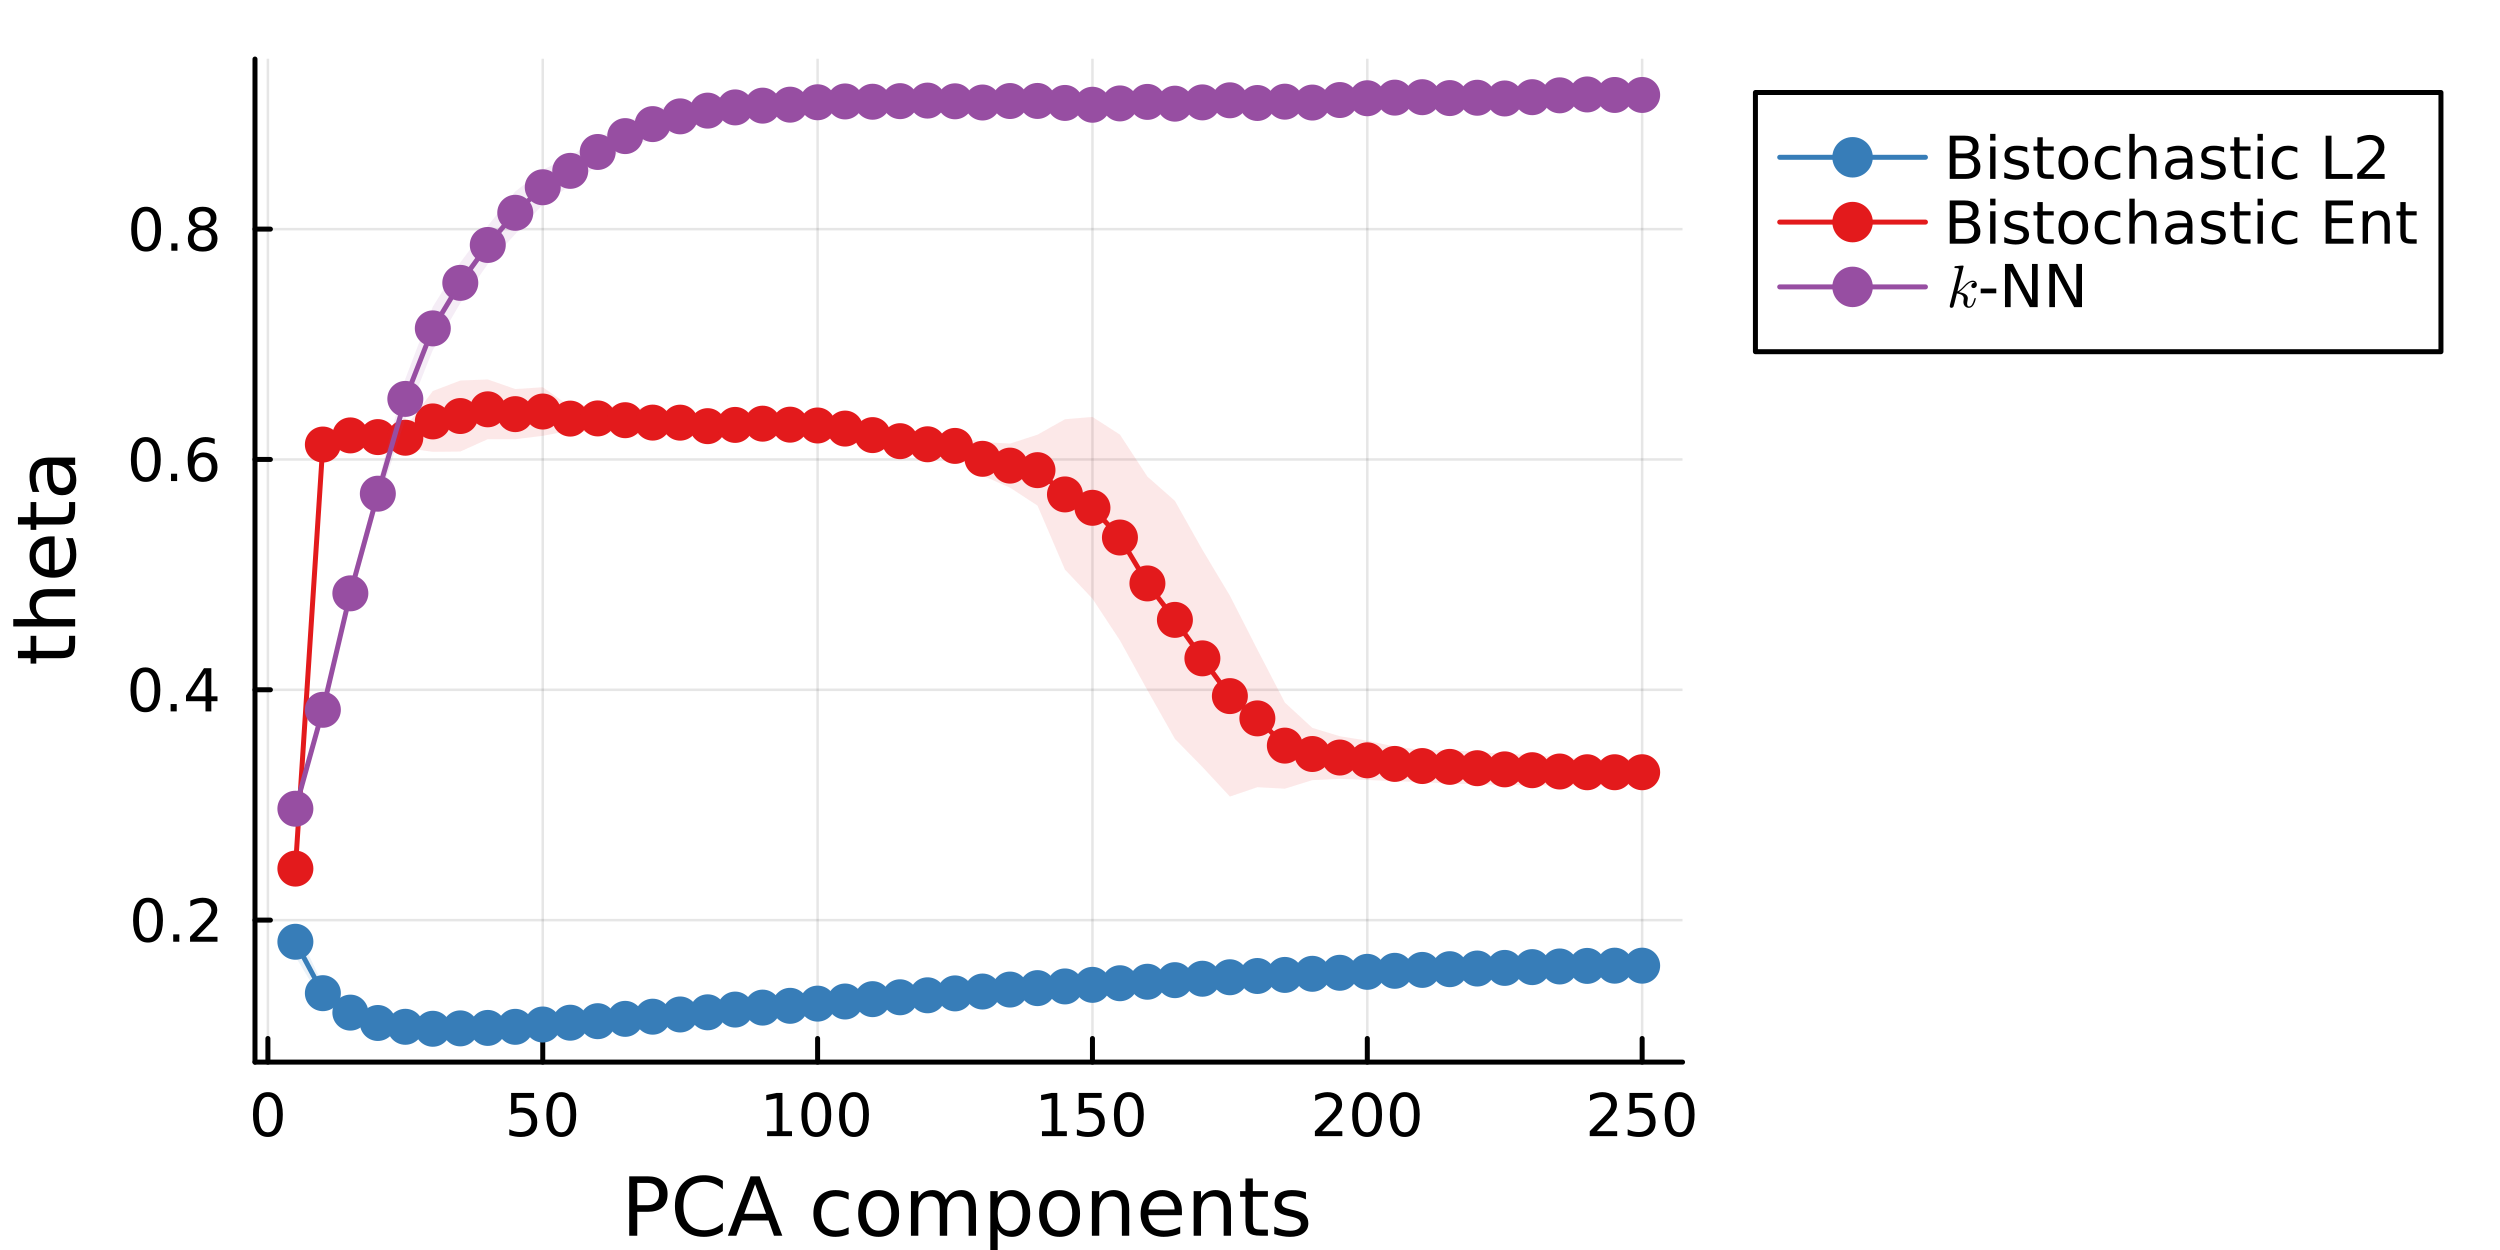 <?xml version="1.0" encoding="utf-8"?>
<svg xmlns="http://www.w3.org/2000/svg" xmlns:xlink="http://www.w3.org/1999/xlink" width="500" height="250" viewBox="0 0 2000 1000">
<rect x="0" y="0" width="2000" height="1000" fill="#333333" stroke="none"/>
<defs>
  <clipPath id="clip890">
    <rect x="0" y="0" width="2000" height="1000"/>
  </clipPath>
</defs>
<path clip-path="url(#clip890)" d="M0 1000 L2000 1000 L2000 0 L0 0  Z" fill="#ffffff" fill-rule="evenodd" fill-opacity="1"/>
<defs>
  <clipPath id="clip891">
    <rect x="400" y="0" width="1401" height="1000"/>
  </clipPath>
</defs>
<path clip-path="url(#clip890)" d="M203.986 849.7 L1346.05 849.7 L1346.05 47.244 L203.986 47.244  Z" fill="#ffffff" fill-rule="evenodd" fill-opacity="1"/>
<defs>
  <clipPath id="clip892">
    <rect x="203" y="47" width="1143" height="803"/>
  </clipPath>
</defs>
<polyline clip-path="url(#clip892)" style="stroke:#000000; stroke-linecap:round; stroke-linejoin:round; stroke-width:2; stroke-opacity:0.1; fill:none" points="214.321,849.7 214.321,47.244 "/>
<polyline clip-path="url(#clip892)" style="stroke:#000000; stroke-linecap:round; stroke-linejoin:round; stroke-width:2; stroke-opacity:0.1; fill:none" points="434.201,849.7 434.201,47.244 "/>
<polyline clip-path="url(#clip892)" style="stroke:#000000; stroke-linecap:round; stroke-linejoin:round; stroke-width:2; stroke-opacity:0.1; fill:none" points="654.082,849.7 654.082,47.244 "/>
<polyline clip-path="url(#clip892)" style="stroke:#000000; stroke-linecap:round; stroke-linejoin:round; stroke-width:2; stroke-opacity:0.1; fill:none" points="873.963,849.7 873.963,47.244 "/>
<polyline clip-path="url(#clip892)" style="stroke:#000000; stroke-linecap:round; stroke-linejoin:round; stroke-width:2; stroke-opacity:0.1; fill:none" points="1093.84,849.7 1093.84,47.244 "/>
<polyline clip-path="url(#clip892)" style="stroke:#000000; stroke-linecap:round; stroke-linejoin:round; stroke-width:2; stroke-opacity:0.1; fill:none" points="1313.72,849.7 1313.72,47.244 "/>
<polyline clip-path="url(#clip892)" style="stroke:#000000; stroke-linecap:round; stroke-linejoin:round; stroke-width:2; stroke-opacity:0.1; fill:none" points="203.986,736.099 1346.05,736.099 "/>
<polyline clip-path="url(#clip892)" style="stroke:#000000; stroke-linecap:round; stroke-linejoin:round; stroke-width:2; stroke-opacity:0.1; fill:none" points="203.986,551.834 1346.05,551.834 "/>
<polyline clip-path="url(#clip892)" style="stroke:#000000; stroke-linecap:round; stroke-linejoin:round; stroke-width:2; stroke-opacity:0.1; fill:none" points="203.986,367.569 1346.05,367.569 "/>
<polyline clip-path="url(#clip892)" style="stroke:#000000; stroke-linecap:round; stroke-linejoin:round; stroke-width:2; stroke-opacity:0.1; fill:none" points="203.986,183.304 1346.05,183.304 "/>
<polyline clip-path="url(#clip890)" style="stroke:#000000; stroke-linecap:round; stroke-linejoin:round; stroke-width:4; stroke-opacity:1; fill:none" points="203.986,849.7 1346.05,849.7 "/>
<polyline clip-path="url(#clip890)" style="stroke:#000000; stroke-linecap:round; stroke-linejoin:round; stroke-width:4; stroke-opacity:1; fill:none" points="214.321,849.7 214.321,830.802 "/>
<polyline clip-path="url(#clip890)" style="stroke:#000000; stroke-linecap:round; stroke-linejoin:round; stroke-width:4; stroke-opacity:1; fill:none" points="434.201,849.7 434.201,830.802 "/>
<polyline clip-path="url(#clip890)" style="stroke:#000000; stroke-linecap:round; stroke-linejoin:round; stroke-width:4; stroke-opacity:1; fill:none" points="654.082,849.7 654.082,830.802 "/>
<polyline clip-path="url(#clip890)" style="stroke:#000000; stroke-linecap:round; stroke-linejoin:round; stroke-width:4; stroke-opacity:1; fill:none" points="873.963,849.7 873.963,830.802 "/>
<polyline clip-path="url(#clip890)" style="stroke:#000000; stroke-linecap:round; stroke-linejoin:round; stroke-width:4; stroke-opacity:1; fill:none" points="1093.84,849.7 1093.84,830.802 "/>
<polyline clip-path="url(#clip890)" style="stroke:#000000; stroke-linecap:round; stroke-linejoin:round; stroke-width:4; stroke-opacity:1; fill:none" points="1313.72,849.7 1313.72,830.802 "/>
<path clip-path="url(#clip890)" d="M214.321 877.419 Q210.71 877.419 208.881 880.983 Q207.075 884.525 207.075 891.655 Q207.075 898.761 208.881 902.326 Q210.71 905.867 214.321 905.867 Q217.955 905.867 219.76 902.326 Q221.589 898.761 221.589 891.655 Q221.589 884.525 219.76 880.983 Q217.955 877.419 214.321 877.419 M214.321 873.715 Q220.131 873.715 223.186 878.321 Q226.265 882.905 226.265 891.655 Q226.265 900.381 223.186 904.988 Q220.131 909.571 214.321 909.571 Q208.511 909.571 205.432 904.988 Q202.376 900.381 202.376 891.655 Q202.376 882.905 205.432 878.321 Q208.511 873.715 214.321 873.715 Z" fill="#000000" fill-rule="nonzero" fill-opacity="1" /><path clip-path="url(#clip890)" d="M408.901 874.34 L427.257 874.34 L427.257 878.275 L413.183 878.275 L413.183 886.747 Q414.202 886.4 415.22 886.238 Q416.239 886.053 417.257 886.053 Q423.044 886.053 426.424 889.224 Q429.803 892.395 429.803 897.812 Q429.803 903.391 426.331 906.492 Q422.859 909.571 416.539 909.571 Q414.364 909.571 412.095 909.201 Q409.85 908.83 407.442 908.09 L407.442 903.391 Q409.526 904.525 411.748 905.08 Q413.97 905.636 416.447 905.636 Q420.451 905.636 422.789 903.53 Q425.127 901.423 425.127 897.812 Q425.127 894.201 422.789 892.094 Q420.451 889.988 416.447 889.988 Q414.572 889.988 412.697 890.405 Q410.845 890.821 408.901 891.701 L408.901 874.34 Z" fill="#000000" fill-rule="nonzero" fill-opacity="1" /><path clip-path="url(#clip890)" d="M449.016 877.419 Q445.405 877.419 443.576 880.983 Q441.771 884.525 441.771 891.655 Q441.771 898.761 443.576 902.326 Q445.405 905.867 449.016 905.867 Q452.65 905.867 454.456 902.326 Q456.285 898.761 456.285 891.655 Q456.285 884.525 454.456 880.983 Q452.65 877.419 449.016 877.419 M449.016 873.715 Q454.826 873.715 457.882 878.321 Q460.961 882.905 460.961 891.655 Q460.961 900.381 457.882 904.988 Q454.826 909.571 449.016 909.571 Q443.206 909.571 440.127 904.988 Q437.072 900.381 437.072 891.655 Q437.072 882.905 440.127 878.321 Q443.206 873.715 449.016 873.715 Z" fill="#000000" fill-rule="nonzero" fill-opacity="1" /><path clip-path="url(#clip890)" d="M613.689 904.965 L621.328 904.965 L621.328 878.599 L613.018 880.266 L613.018 876.007 L621.281 874.34 L625.957 874.34 L625.957 904.965 L633.596 904.965 L633.596 908.9 L613.689 908.9 L613.689 904.965 Z" fill="#000000" fill-rule="nonzero" fill-opacity="1" /><path clip-path="url(#clip890)" d="M653.041 877.419 Q649.429 877.419 647.601 880.983 Q645.795 884.525 645.795 891.655 Q645.795 898.761 647.601 902.326 Q649.429 905.867 653.041 905.867 Q656.675 905.867 658.48 902.326 Q660.309 898.761 660.309 891.655 Q660.309 884.525 658.48 880.983 Q656.675 877.419 653.041 877.419 M653.041 873.715 Q658.851 873.715 661.906 878.321 Q664.985 882.905 664.985 891.655 Q664.985 900.381 661.906 904.988 Q658.851 909.571 653.041 909.571 Q647.23 909.571 644.152 904.988 Q641.096 900.381 641.096 891.655 Q641.096 882.905 644.152 878.321 Q647.23 873.715 653.041 873.715 Z" fill="#000000" fill-rule="nonzero" fill-opacity="1" /><path clip-path="url(#clip890)" d="M683.202 877.419 Q679.591 877.419 677.763 880.983 Q675.957 884.525 675.957 891.655 Q675.957 898.761 677.763 902.326 Q679.591 905.867 683.202 905.867 Q686.837 905.867 688.642 902.326 Q690.471 898.761 690.471 891.655 Q690.471 884.525 688.642 880.983 Q686.837 877.419 683.202 877.419 M683.202 873.715 Q689.013 873.715 692.068 878.321 Q695.147 882.905 695.147 891.655 Q695.147 900.381 692.068 904.988 Q689.013 909.571 683.202 909.571 Q677.392 909.571 674.314 904.988 Q671.258 900.381 671.258 891.655 Q671.258 882.905 674.314 878.321 Q677.392 873.715 683.202 873.715 Z" fill="#000000" fill-rule="nonzero" fill-opacity="1" /><path clip-path="url(#clip890)" d="M833.57 904.965 L841.209 904.965 L841.209 878.599 L832.898 880.266 L832.898 876.007 L841.162 874.34 L845.838 874.34 L845.838 904.965 L853.477 904.965 L853.477 908.9 L833.57 908.9 L833.57 904.965 Z" fill="#000000" fill-rule="nonzero" fill-opacity="1" /><path clip-path="url(#clip890)" d="M862.968 874.34 L881.324 874.34 L881.324 878.275 L867.25 878.275 L867.25 886.747 Q868.269 886.4 869.287 886.238 Q870.306 886.053 871.324 886.053 Q877.111 886.053 880.491 889.224 Q883.87 892.395 883.87 897.812 Q883.87 903.391 880.398 906.492 Q876.926 909.571 870.606 909.571 Q868.431 909.571 866.162 909.201 Q863.917 908.83 861.509 908.09 L861.509 903.391 Q863.593 904.525 865.815 905.08 Q868.037 905.636 870.514 905.636 Q874.519 905.636 876.856 903.53 Q879.194 901.423 879.194 897.812 Q879.194 894.201 876.856 892.094 Q874.519 889.988 870.514 889.988 Q868.639 889.988 866.764 890.405 Q864.912 890.821 862.968 891.701 L862.968 874.34 Z" fill="#000000" fill-rule="nonzero" fill-opacity="1" /><path clip-path="url(#clip890)" d="M903.083 877.419 Q899.472 877.419 897.643 880.983 Q895.838 884.525 895.838 891.655 Q895.838 898.761 897.643 902.326 Q899.472 905.867 903.083 905.867 Q906.717 905.867 908.523 902.326 Q910.352 898.761 910.352 891.655 Q910.352 884.525 908.523 880.983 Q906.717 877.419 903.083 877.419 M903.083 873.715 Q908.893 873.715 911.949 878.321 Q915.028 882.905 915.028 891.655 Q915.028 900.381 911.949 904.988 Q908.893 909.571 903.083 909.571 Q897.273 909.571 894.194 904.988 Q891.139 900.381 891.139 891.655 Q891.139 882.905 894.194 878.321 Q897.273 873.715 903.083 873.715 Z" fill="#000000" fill-rule="nonzero" fill-opacity="1" /><path clip-path="url(#clip890)" d="M1057.54 904.965 L1073.86 904.965 L1073.86 908.9 L1051.91 908.9 L1051.91 904.965 Q1054.57 902.21 1059.16 897.58 Q1063.76 892.928 1064.94 891.585 Q1067.19 889.062 1068.07 887.326 Q1068.97 885.567 1068.97 883.877 Q1068.97 881.122 1067.03 879.386 Q1065.11 877.65 1062 877.65 Q1059.8 877.65 1057.35 878.414 Q1054.92 879.178 1052.14 880.729 L1052.14 876.007 Q1054.97 874.872 1057.42 874.294 Q1059.87 873.715 1061.91 873.715 Q1067.28 873.715 1070.48 876.4 Q1073.67 879.085 1073.67 883.576 Q1073.67 885.706 1072.86 887.627 Q1072.07 889.525 1069.97 892.118 Q1069.39 892.789 1066.29 896.006 Q1063.18 899.201 1057.54 904.965 Z" fill="#000000" fill-rule="nonzero" fill-opacity="1" /><path clip-path="url(#clip890)" d="M1093.67 877.419 Q1090.06 877.419 1088.23 880.983 Q1086.42 884.525 1086.42 891.655 Q1086.42 898.761 1088.23 902.326 Q1090.06 905.867 1093.67 905.867 Q1097.3 905.867 1099.11 902.326 Q1100.94 898.761 1100.94 891.655 Q1100.94 884.525 1099.11 880.983 Q1097.3 877.419 1093.67 877.419 M1093.67 873.715 Q1099.48 873.715 1102.54 878.321 Q1105.61 882.905 1105.61 891.655 Q1105.61 900.381 1102.54 904.988 Q1099.48 909.571 1093.67 909.571 Q1087.86 909.571 1084.78 904.988 Q1081.73 900.381 1081.73 891.655 Q1081.73 882.905 1084.78 878.321 Q1087.86 873.715 1093.67 873.715 Z" fill="#000000" fill-rule="nonzero" fill-opacity="1" /><path clip-path="url(#clip890)" d="M1123.83 877.419 Q1120.22 877.419 1118.39 880.983 Q1116.59 884.525 1116.59 891.655 Q1116.59 898.761 1118.39 902.326 Q1120.22 905.867 1123.83 905.867 Q1127.47 905.867 1129.27 902.326 Q1131.1 898.761 1131.1 891.655 Q1131.1 884.525 1129.27 880.983 Q1127.47 877.419 1123.83 877.419 M1123.83 873.715 Q1129.64 873.715 1132.7 878.321 Q1135.78 882.905 1135.78 891.655 Q1135.78 900.381 1132.7 904.988 Q1129.64 909.571 1123.83 909.571 Q1118.02 909.571 1114.94 904.988 Q1111.89 900.381 1111.89 891.655 Q1111.89 882.905 1114.94 878.321 Q1118.02 873.715 1123.83 873.715 Z" fill="#000000" fill-rule="nonzero" fill-opacity="1" /><path clip-path="url(#clip890)" d="M1277.42 904.965 L1293.74 904.965 L1293.74 908.9 L1271.79 908.9 L1271.79 904.965 Q1274.45 902.21 1279.04 897.58 Q1283.64 892.928 1284.82 891.585 Q1287.07 889.062 1287.95 887.326 Q1288.85 885.567 1288.85 883.877 Q1288.85 881.122 1286.91 879.386 Q1284.99 877.65 1281.88 877.65 Q1279.69 877.65 1277.23 878.414 Q1274.8 879.178 1272.02 880.729 L1272.02 876.007 Q1274.85 874.872 1277.3 874.294 Q1279.75 873.715 1281.79 873.715 Q1287.16 873.715 1290.36 876.4 Q1293.55 879.085 1293.55 883.576 Q1293.55 885.706 1292.74 887.627 Q1291.95 889.525 1289.85 892.118 Q1289.27 892.789 1286.17 896.006 Q1283.06 899.201 1277.42 904.965 Z" fill="#000000" fill-rule="nonzero" fill-opacity="1" /><path clip-path="url(#clip890)" d="M1303.6 874.34 L1321.95 874.34 L1321.95 878.275 L1307.88 878.275 L1307.88 886.747 Q1308.9 886.4 1309.92 886.238 Q1310.94 886.053 1311.95 886.053 Q1317.74 886.053 1321.12 889.224 Q1324.5 892.395 1324.5 897.812 Q1324.5 903.391 1321.03 906.492 Q1317.56 909.571 1311.24 909.571 Q1309.06 909.571 1306.79 909.201 Q1304.55 908.83 1302.14 908.09 L1302.14 903.391 Q1304.22 904.525 1306.44 905.08 Q1308.67 905.636 1311.14 905.636 Q1315.15 905.636 1317.49 903.53 Q1319.82 901.423 1319.82 897.812 Q1319.82 894.201 1317.49 892.094 Q1315.15 889.988 1311.14 889.988 Q1309.27 889.988 1307.39 890.405 Q1305.54 890.821 1303.6 891.701 L1303.6 874.34 Z" fill="#000000" fill-rule="nonzero" fill-opacity="1" /><path clip-path="url(#clip890)" d="M1343.71 877.419 Q1340.1 877.419 1338.27 880.983 Q1336.47 884.525 1336.47 891.655 Q1336.47 898.761 1338.27 902.326 Q1340.1 905.867 1343.71 905.867 Q1347.35 905.867 1349.15 902.326 Q1350.98 898.761 1350.98 891.655 Q1350.98 884.525 1349.15 880.983 Q1347.35 877.419 1343.71 877.419 M1343.71 873.715 Q1349.52 873.715 1352.58 878.321 Q1355.66 882.905 1355.66 891.655 Q1355.66 900.381 1352.58 904.988 Q1349.52 909.571 1343.71 909.571 Q1337.9 909.571 1334.82 904.988 Q1331.77 900.381 1331.77 891.655 Q1331.77 882.905 1334.82 878.321 Q1337.9 873.715 1343.71 873.715 Z" fill="#000000" fill-rule="nonzero" fill-opacity="1" /><path clip-path="url(#clip890)" d="M509.805 946.327 L509.805 964.183 L517.89 964.183 Q522.378 964.183 524.828 961.86 Q527.279 959.536 527.279 955.239 Q527.279 950.974 524.828 948.651 Q522.378 946.327 517.89 946.327 L509.805 946.327 M503.376 941.044 L517.89 941.044 Q525.879 941.044 529.953 944.672 Q534.059 948.269 534.059 955.239 Q534.059 962.273 529.953 965.87 Q525.879 969.467 517.89 969.467 L509.805 969.467 L509.805 988.564 L503.376 988.564 L503.376 941.044 Z" fill="#000000" fill-rule="nonzero" fill-opacity="1" /><path clip-path="url(#clip890)" d="M578.269 944.704 L578.269 951.484 Q575.022 948.46 571.33 946.964 Q567.67 945.468 563.532 945.468 Q555.384 945.468 551.055 950.465 Q546.726 955.43 546.726 964.852 Q546.726 974.241 551.055 979.238 Q555.384 984.203 563.532 984.203 Q567.67 984.203 571.33 982.707 Q575.022 981.211 578.269 978.188 L578.269 984.904 Q574.895 987.195 571.107 988.341 Q567.351 989.487 563.15 989.487 Q552.36 989.487 546.154 982.898 Q539.947 976.278 539.947 964.852 Q539.947 953.393 546.154 946.805 Q552.36 940.184 563.15 940.184 Q567.415 940.184 571.171 941.33 Q574.958 942.444 578.269 944.704 Z" fill="#000000" fill-rule="nonzero" fill-opacity="1" /><path clip-path="url(#clip890)" d="M604.081 947.378 L595.36 971.026 L612.834 971.026 L604.081 947.378 M600.453 941.044 L607.742 941.044 L625.852 988.564 L619.168 988.564 L614.84 976.374 L593.419 976.374 L589.09 988.564 L582.311 988.564 L600.453 941.044 Z" fill="#000000" fill-rule="nonzero" fill-opacity="1" /><path clip-path="url(#clip890)" d="M678.91 954.285 L678.91 959.759 Q676.428 958.39 673.913 957.722 Q671.431 957.022 668.884 957.022 Q663.187 957.022 660.036 960.65 Q656.885 964.247 656.885 970.772 Q656.885 977.297 660.036 980.925 Q663.187 984.522 668.884 984.522 Q671.431 984.522 673.913 983.853 Q676.428 983.153 678.91 981.784 L678.91 987.195 Q676.46 988.341 673.818 988.914 Q671.208 989.487 668.248 989.487 Q660.195 989.487 655.453 984.426 Q650.71 979.365 650.71 970.772 Q650.71 962.051 655.485 957.054 Q660.291 952.057 668.63 952.057 Q671.335 952.057 673.913 952.629 Q676.491 953.171 678.91 954.285 Z" fill="#000000" fill-rule="nonzero" fill-opacity="1" /><path clip-path="url(#clip890)" d="M702.909 957.022 Q698.198 957.022 695.461 960.714 Q692.724 964.374 692.724 970.772 Q692.724 977.169 695.429 980.861 Q698.167 984.522 702.909 984.522 Q707.588 984.522 710.325 980.83 Q713.062 977.137 713.062 970.772 Q713.062 964.438 710.325 960.746 Q707.588 957.022 702.909 957.022 M702.909 952.057 Q710.548 952.057 714.908 957.022 Q719.269 961.987 719.269 970.772 Q719.269 979.525 714.908 984.522 Q710.548 989.487 702.909 989.487 Q695.238 989.487 690.878 984.522 Q686.549 979.525 686.549 970.772 Q686.549 961.987 690.878 957.022 Q695.238 952.057 702.909 952.057 Z" fill="#000000" fill-rule="nonzero" fill-opacity="1" /><path clip-path="url(#clip890)" d="M756.731 959.759 Q758.927 955.812 761.983 953.934 Q765.038 952.057 769.176 952.057 Q774.746 952.057 777.77 955.971 Q780.793 959.855 780.793 967.048 L780.793 988.564 L774.905 988.564 L774.905 967.239 Q774.905 962.114 773.091 959.632 Q771.277 957.149 767.553 957.149 Q763.001 957.149 760.36 960.173 Q757.718 963.197 757.718 968.416 L757.718 988.564 L751.83 988.564 L751.83 967.239 Q751.83 962.083 750.015 959.632 Q748.201 957.149 744.413 957.149 Q739.926 957.149 737.284 960.205 Q734.642 963.228 734.642 968.416 L734.642 988.564 L728.754 988.564 L728.754 952.916 L734.642 952.916 L734.642 958.454 Q736.647 955.176 739.448 953.616 Q742.249 952.057 746.1 952.057 Q749.983 952.057 752.689 954.03 Q755.426 956.003 756.731 959.759 Z" fill="#000000" fill-rule="nonzero" fill-opacity="1" /><path clip-path="url(#clip890)" d="M798.14 983.217 L798.14 1002.12 L792.252 1002.12 L792.252 952.916 L798.14 952.916 L798.14 958.327 Q799.986 955.144 802.787 953.616 Q805.62 952.057 809.535 952.057 Q816.028 952.057 820.07 957.213 Q824.144 962.369 824.144 970.772 Q824.144 979.174 820.07 984.331 Q816.028 989.487 809.535 989.487 Q805.62 989.487 802.787 987.959 Q799.986 986.4 798.14 983.217 M818.065 970.772 Q818.065 964.311 815.391 960.65 Q812.749 956.958 808.102 956.958 Q803.455 956.958 800.782 960.65 Q798.14 964.311 798.14 970.772 Q798.14 977.233 800.782 980.925 Q803.455 984.585 808.102 984.585 Q812.749 984.585 815.391 980.925 Q818.065 977.233 818.065 970.772 Z" fill="#000000" fill-rule="nonzero" fill-opacity="1" /><path clip-path="url(#clip890)" d="M847.665 957.022 Q842.955 957.022 840.217 960.714 Q837.48 964.374 837.48 970.772 Q837.48 977.169 840.186 980.861 Q842.923 984.522 847.665 984.522 Q852.344 984.522 855.081 980.83 Q857.819 977.137 857.819 970.772 Q857.819 964.438 855.081 960.746 Q852.344 957.022 847.665 957.022 M847.665 952.057 Q855.304 952.057 859.665 957.022 Q864.025 961.987 864.025 970.772 Q864.025 979.525 859.665 984.522 Q855.304 989.487 847.665 989.487 Q839.995 989.487 835.634 984.522 Q831.305 979.525 831.305 970.772 Q831.305 961.987 835.634 957.022 Q839.995 952.057 847.665 952.057 Z" fill="#000000" fill-rule="nonzero" fill-opacity="1" /><path clip-path="url(#clip890)" d="M903.365 967.048 L903.365 988.564 L897.509 988.564 L897.509 967.239 Q897.509 962.178 895.535 959.664 Q893.562 957.149 889.615 957.149 Q884.873 957.149 882.136 960.173 Q879.398 963.197 879.398 968.416 L879.398 988.564 L873.51 988.564 L873.51 952.916 L879.398 952.916 L879.398 958.454 Q881.499 955.239 884.332 953.648 Q887.196 952.057 890.92 952.057 Q897.063 952.057 900.214 955.876 Q903.365 959.664 903.365 967.048 Z" fill="#000000" fill-rule="nonzero" fill-opacity="1" /><path clip-path="url(#clip890)" d="M945.538 969.276 L945.538 972.14 L918.611 972.14 Q918.993 978.188 922.239 981.371 Q925.518 984.522 931.342 984.522 Q934.716 984.522 937.867 983.694 Q941.05 982.867 944.169 981.211 L944.169 986.75 Q941.018 988.086 937.708 988.787 Q934.398 989.487 930.992 989.487 Q922.462 989.487 917.465 984.522 Q912.5 979.556 912.5 971.09 Q912.5 962.337 917.211 957.213 Q921.953 952.057 929.974 952.057 Q937.167 952.057 941.337 956.703 Q945.538 961.319 945.538 969.276 M939.682 967.557 Q939.618 962.751 936.976 959.886 Q934.366 957.022 930.037 957.022 Q925.136 957.022 922.176 959.791 Q919.248 962.56 918.802 967.589 L939.682 967.557 Z" fill="#000000" fill-rule="nonzero" fill-opacity="1" /><path clip-path="url(#clip890)" d="M984.783 967.048 L984.783 988.564 L978.926 988.564 L978.926 967.239 Q978.926 962.178 976.953 959.664 Q974.979 957.149 971.033 957.149 Q966.29 957.149 963.553 960.173 Q960.816 963.197 960.816 968.416 L960.816 988.564 L954.927 988.564 L954.927 952.916 L960.816 952.916 L960.816 958.454 Q962.916 955.239 965.749 953.648 Q968.614 952.057 972.338 952.057 Q978.481 952.057 981.632 955.876 Q984.783 959.664 984.783 967.048 Z" fill="#000000" fill-rule="nonzero" fill-opacity="1" /><path clip-path="url(#clip890)" d="M1002.26 942.794 L1002.26 952.916 L1014.32 952.916 L1014.32 957.467 L1002.26 957.467 L1002.26 976.819 Q1002.26 981.18 1003.43 982.421 Q1004.64 983.662 1008.3 983.662 L1014.32 983.662 L1014.32 988.564 L1008.3 988.564 Q1001.52 988.564 998.946 986.049 Q996.368 983.503 996.368 976.819 L996.368 957.467 L992.071 957.467 L992.071 952.916 L996.368 952.916 L996.368 942.794 L1002.26 942.794 Z" fill="#000000" fill-rule="nonzero" fill-opacity="1" /><path clip-path="url(#clip890)" d="M1044.75 953.966 L1044.75 959.504 Q1042.26 958.231 1039.59 957.595 Q1036.92 956.958 1034.05 956.958 Q1029.69 956.958 1027.5 958.295 Q1025.33 959.632 1025.33 962.305 Q1025.33 964.342 1026.89 965.52 Q1028.45 966.666 1033.16 967.716 L1035.17 968.162 Q1041.41 969.499 1044.02 971.949 Q1046.66 974.368 1046.66 978.729 Q1046.66 983.694 1042.71 986.59 Q1038.8 989.487 1031.92 989.487 Q1029.06 989.487 1025.94 988.914 Q1022.85 988.373 1019.41 987.259 L1019.41 981.211 Q1022.66 982.898 1025.81 983.758 Q1028.96 984.585 1032.05 984.585 Q1036.19 984.585 1038.41 983.185 Q1040.64 981.753 1040.64 979.174 Q1040.64 976.787 1039.02 975.514 Q1037.43 974.241 1031.98 973.063 L1029.95 972.586 Q1024.5 971.44 1022.09 969.085 Q1019.67 966.698 1019.67 962.56 Q1019.67 957.531 1023.23 954.794 Q1026.8 952.057 1033.35 952.057 Q1036.6 952.057 1039.46 952.534 Q1042.33 953.011 1044.75 953.966 Z" fill="#000000" fill-rule="nonzero" fill-opacity="1" /><polyline clip-path="url(#clip890)" style="stroke:#000000; stroke-linecap:round; stroke-linejoin:round; stroke-width:4; stroke-opacity:1; fill:none" points="203.986,849.7 203.986,47.244 "/>
<polyline clip-path="url(#clip890)" style="stroke:#000000; stroke-linecap:round; stroke-linejoin:round; stroke-width:4; stroke-opacity:1; fill:none" points="203.986,736.099 216.328,736.099 "/>
<polyline clip-path="url(#clip890)" style="stroke:#000000; stroke-linecap:round; stroke-linejoin:round; stroke-width:4; stroke-opacity:1; fill:none" points="203.986,551.834 216.328,551.834 "/>
<polyline clip-path="url(#clip890)" style="stroke:#000000; stroke-linecap:round; stroke-linejoin:round; stroke-width:4; stroke-opacity:1; fill:none" points="203.986,367.569 216.328,367.569 "/>
<polyline clip-path="url(#clip890)" style="stroke:#000000; stroke-linecap:round; stroke-linejoin:round; stroke-width:4; stroke-opacity:1; fill:none" points="203.986,183.304 216.328,183.304 "/>
<path clip-path="url(#clip890)" d="M118.408 721.898 Q114.797 721.898 112.968 725.462 Q111.163 729.004 111.163 736.134 Q111.163 743.24 112.968 746.805 Q114.797 750.347 118.408 750.347 Q122.042 750.347 123.848 746.805 Q125.676 743.24 125.676 736.134 Q125.676 729.004 123.848 725.462 Q122.042 721.898 118.408 721.898 M118.408 718.194 Q124.218 718.194 127.274 722.8 Q130.352 727.384 130.352 736.134 Q130.352 744.86 127.274 749.467 Q124.218 754.05 118.408 754.05 Q112.598 754.05 109.519 749.467 Q106.463 744.86 106.463 736.134 Q106.463 727.384 109.519 722.8 Q112.598 718.194 118.408 718.194 Z" fill="#000000" fill-rule="nonzero" fill-opacity="1" /><path clip-path="url(#clip890)" d="M138.57 747.499 L143.454 747.499 L143.454 753.379 L138.57 753.379 L138.57 747.499 Z" fill="#000000" fill-rule="nonzero" fill-opacity="1" /><path clip-path="url(#clip890)" d="M157.667 749.444 L173.986 749.444 L173.986 753.379 L152.042 753.379 L152.042 749.444 Q154.704 746.689 159.287 742.06 Q163.894 737.407 165.074 736.064 Q167.32 733.541 168.199 731.805 Q169.102 730.046 169.102 728.356 Q169.102 725.601 167.158 723.865 Q165.236 722.129 162.134 722.129 Q159.935 722.129 157.482 722.893 Q155.051 723.657 152.273 725.208 L152.273 720.486 Q155.097 719.351 157.551 718.773 Q160.005 718.194 162.042 718.194 Q167.412 718.194 170.607 720.879 Q173.801 723.564 173.801 728.055 Q173.801 730.185 172.991 732.106 Q172.204 734.004 170.097 736.597 Q169.519 737.268 166.417 740.485 Q163.315 743.68 157.667 749.444 Z" fill="#000000" fill-rule="nonzero" fill-opacity="1" /><path clip-path="url(#clip890)" d="M116.325 537.633 Q112.713 537.633 110.885 541.197 Q109.079 544.739 109.079 551.869 Q109.079 558.975 110.885 562.54 Q112.713 566.081 116.325 566.081 Q119.959 566.081 121.764 562.54 Q123.593 558.975 123.593 551.869 Q123.593 544.739 121.764 541.197 Q119.959 537.633 116.325 537.633 M116.325 533.929 Q122.135 533.929 125.19 538.535 Q128.269 543.119 128.269 551.869 Q128.269 560.595 125.19 565.202 Q122.135 569.785 116.325 569.785 Q110.514 569.785 107.436 565.202 Q104.38 560.595 104.38 551.869 Q104.38 543.119 107.436 538.535 Q110.514 533.929 116.325 533.929 Z" fill="#000000" fill-rule="nonzero" fill-opacity="1" /><path clip-path="url(#clip890)" d="M136.486 563.234 L141.371 563.234 L141.371 569.114 L136.486 569.114 L136.486 563.234 Z" fill="#000000" fill-rule="nonzero" fill-opacity="1" /><path clip-path="url(#clip890)" d="M164.403 538.628 L152.597 557.077 L164.403 557.077 L164.403 538.628 M163.176 534.554 L169.056 534.554 L169.056 557.077 L173.986 557.077 L173.986 560.966 L169.056 560.966 L169.056 569.114 L164.403 569.114 L164.403 560.966 L148.801 560.966 L148.801 556.452 L163.176 534.554 Z" fill="#000000" fill-rule="nonzero" fill-opacity="1" /><path clip-path="url(#clip890)" d="M116.649 353.367 Q113.038 353.367 111.209 356.932 Q109.403 360.474 109.403 367.603 Q109.403 374.71 111.209 378.275 Q113.038 381.816 116.649 381.816 Q120.283 381.816 122.088 378.275 Q123.917 374.71 123.917 367.603 Q123.917 360.474 122.088 356.932 Q120.283 353.367 116.649 353.367 M116.649 349.664 Q122.459 349.664 125.514 354.27 Q128.593 358.854 128.593 367.603 Q128.593 376.33 125.514 380.937 Q122.459 385.52 116.649 385.52 Q110.838 385.52 107.76 380.937 Q104.704 376.33 104.704 367.603 Q104.704 358.854 107.76 354.27 Q110.838 349.664 116.649 349.664 Z" fill="#000000" fill-rule="nonzero" fill-opacity="1" /><path clip-path="url(#clip890)" d="M136.811 378.969 L141.695 378.969 L141.695 384.849 L136.811 384.849 L136.811 378.969 Z" fill="#000000" fill-rule="nonzero" fill-opacity="1" /><path clip-path="url(#clip890)" d="M162.459 365.705 Q159.31 365.705 157.459 367.858 Q155.63 370.011 155.63 373.761 Q155.63 377.488 157.459 379.664 Q159.31 381.816 162.459 381.816 Q165.607 381.816 167.435 379.664 Q169.287 377.488 169.287 373.761 Q169.287 370.011 167.435 367.858 Q165.607 365.705 162.459 365.705 M171.741 351.053 L171.741 355.312 Q169.982 354.479 168.176 354.039 Q166.394 353.599 164.634 353.599 Q160.005 353.599 157.551 356.724 Q155.121 359.849 154.773 366.168 Q156.139 364.154 158.199 363.09 Q160.259 362.002 162.736 362.002 Q167.945 362.002 170.954 365.173 Q173.986 368.321 173.986 373.761 Q173.986 379.085 170.838 382.302 Q167.69 385.52 162.459 385.52 Q156.463 385.52 153.292 380.937 Q150.121 376.33 150.121 367.603 Q150.121 359.409 154.01 354.548 Q157.898 349.664 164.449 349.664 Q166.209 349.664 167.991 350.011 Q169.796 350.358 171.741 351.053 Z" fill="#000000" fill-rule="nonzero" fill-opacity="1" /><path clip-path="url(#clip890)" d="M116.903 169.102 Q113.292 169.102 111.463 172.667 Q109.658 176.209 109.658 183.338 Q109.658 190.445 111.463 194.01 Q113.292 197.551 116.903 197.551 Q120.537 197.551 122.343 194.01 Q124.172 190.445 124.172 183.338 Q124.172 176.209 122.343 172.667 Q120.537 169.102 116.903 169.102 M116.903 165.399 Q122.713 165.399 125.769 170.005 Q128.848 174.588 128.848 183.338 Q128.848 192.065 125.769 196.672 Q122.713 201.255 116.903 201.255 Q111.093 201.255 108.014 196.672 Q104.959 192.065 104.959 183.338 Q104.959 174.588 108.014 170.005 Q111.093 165.399 116.903 165.399 Z" fill="#000000" fill-rule="nonzero" fill-opacity="1" /><path clip-path="url(#clip890)" d="M137.065 194.704 L141.949 194.704 L141.949 200.584 L137.065 200.584 L137.065 194.704 Z" fill="#000000" fill-rule="nonzero" fill-opacity="1" /><path clip-path="url(#clip890)" d="M162.134 184.172 Q158.801 184.172 156.88 185.954 Q154.982 187.737 154.982 190.862 Q154.982 193.986 156.88 195.769 Q158.801 197.551 162.134 197.551 Q165.468 197.551 167.389 195.769 Q169.31 193.963 169.31 190.862 Q169.31 187.737 167.389 185.954 Q165.491 184.172 162.134 184.172 M157.459 182.181 Q154.449 181.44 152.76 179.38 Q151.093 177.32 151.093 174.357 Q151.093 170.213 154.033 167.806 Q156.996 165.399 162.134 165.399 Q167.296 165.399 170.236 167.806 Q173.176 170.213 173.176 174.357 Q173.176 177.32 171.486 179.38 Q169.82 181.44 166.834 182.181 Q170.213 182.968 172.088 185.26 Q173.986 187.551 173.986 190.862 Q173.986 195.885 170.908 198.57 Q167.852 201.255 162.134 201.255 Q156.417 201.255 153.338 198.57 Q150.283 195.885 150.283 190.862 Q150.283 187.551 152.181 185.26 Q154.079 182.968 157.459 182.181 M155.746 174.797 Q155.746 177.482 157.412 178.987 Q159.102 180.491 162.134 180.491 Q165.144 180.491 166.834 178.987 Q168.546 177.482 168.546 174.797 Q168.546 172.112 166.834 170.607 Q165.144 169.102 162.134 169.102 Q159.102 169.102 157.412 170.607 Q155.746 172.112 155.746 174.797 Z" fill="#000000" fill-rule="nonzero" fill-opacity="1" /><path clip-path="url(#clip890)" d="M14.355 520.691 L24.476 520.691 L24.476 508.628 L29.028 508.628 L29.028 520.691 L48.379 520.691 Q52.74 520.691 53.981 519.513 Q55.223 518.304 55.223 514.643 L55.223 508.628 L60.124 508.628 L60.124 514.643 Q60.124 521.423 57.61 524.001 Q55.063 526.579 48.379 526.579 L29.028 526.579 L29.028 530.876 L24.476 530.876 L24.476 526.579 L14.355 526.579 L14.355 520.691 Z" fill="#000000" fill-rule="nonzero" fill-opacity="1" /><path clip-path="url(#clip890)" d="M38.608 471.293 L60.124 471.293 L60.124 477.149 L38.799 477.149 Q33.738 477.149 31.224 479.123 Q28.709 481.096 28.709 485.043 Q28.709 489.785 31.733 492.523 Q34.757 495.26 39.977 495.26 L60.124 495.26 L60.124 501.148 L10.599 501.148 L10.599 495.26 L30.014 495.26 Q26.8 493.159 25.208 490.326 Q23.617 487.462 23.617 483.738 Q23.617 477.595 27.436 474.444 Q31.224 471.293 38.608 471.293 Z" fill="#000000" fill-rule="nonzero" fill-opacity="1" /><path clip-path="url(#clip890)" d="M40.836 429.12 L43.701 429.12 L43.701 456.047 Q49.748 455.665 52.931 452.419 Q56.082 449.14 56.082 443.316 Q56.082 439.942 55.254 436.791 Q54.427 433.608 52.772 430.489 L58.31 430.489 Q59.647 433.64 60.347 436.95 Q61.047 440.26 61.047 443.666 Q61.047 452.196 56.082 457.193 Q51.117 462.158 42.65 462.158 Q33.897 462.158 28.773 457.448 Q23.617 452.705 23.617 444.684 Q23.617 437.491 28.264 433.322 Q32.879 429.12 40.836 429.12 M39.117 434.977 Q34.311 435.04 31.447 437.682 Q28.582 440.292 28.582 444.621 Q28.582 449.522 31.351 452.482 Q34.12 455.411 39.149 455.856 L39.117 434.977 Z" fill="#000000" fill-rule="nonzero" fill-opacity="1" /><path clip-path="url(#clip890)" d="M14.355 413.715 L24.476 413.715 L24.476 401.652 L29.028 401.652 L29.028 413.715 L48.379 413.715 Q52.74 413.715 53.981 412.538 Q55.223 411.328 55.223 407.668 L55.223 401.652 L60.124 401.652 L60.124 407.668 Q60.124 414.447 57.61 417.025 Q55.063 419.603 48.379 419.603 L29.028 419.603 L29.028 423.9 L24.476 423.9 L24.476 419.603 L14.355 419.603 L14.355 413.715 Z" fill="#000000" fill-rule="nonzero" fill-opacity="1" /><path clip-path="url(#clip890)" d="M42.205 377.749 Q42.205 384.847 43.828 387.584 Q45.451 390.321 49.366 390.321 Q52.485 390.321 54.331 388.284 Q56.146 386.215 56.146 382.682 Q56.146 377.813 52.708 374.884 Q49.239 371.924 43.51 371.924 L42.205 371.924 L42.205 377.749 M39.786 366.068 L60.124 366.068 L60.124 371.924 L54.713 371.924 Q57.96 373.93 59.519 376.921 Q61.047 379.913 61.047 384.242 Q61.047 389.716 57.992 392.963 Q54.904 396.178 49.748 396.178 Q43.733 396.178 40.677 392.167 Q37.621 388.125 37.621 380.136 L37.621 371.924 L37.048 371.924 Q33.006 371.924 30.81 374.598 Q28.582 377.24 28.582 382.046 Q28.582 385.101 29.314 387.998 Q30.046 390.894 31.51 393.568 L26.099 393.568 Q24.858 390.353 24.253 387.329 Q23.617 384.306 23.617 381.441 Q23.617 373.707 27.627 369.887 Q31.638 366.068 39.786 366.068 Z" fill="#000000" fill-rule="nonzero" fill-opacity="1" /><path clip-path="url(#clip892)" d="M236.309 765.276 L258.297 801.466 L280.285 815.74 L302.273 821.302 L324.261 825.462 L346.249 826.989 L368.237 826.412 L390.225 825.798 L412.213 824.505 L434.201 822.836 L456.19 821.221 L478.178 820.095 L500.166 817.923 L522.154 815.766 L544.142 814.179 L566.13 812.013 L588.118 809.467 L610.106 808.15 L632.094 806.94 L654.082 805.199 L676.07 803.483 L698.058 802.158 L720.046 800.663 L742.034 799.14 L764.023 797.816 L786.011 796.558 L807.999 794.914 L829.987 793.675 L851.975 792.327 L873.963 790.909 L895.951 789.324 L917.939 788.322 L939.927 786.941 L961.915 785.705 L983.903 784.763 L1005.89 783.924 L1027.88 783.327 L1049.87 782.586 L1071.86 781.632 L1093.84 780.95 L1115.83 780.137 L1137.82 779.485 L1159.81 778.907 L1181.8 778.409 L1203.78 777.849 L1225.77 777.321 L1247.76 776.792 L1269.75 776.326 L1291.74 776.077 L1313.72 776.077 L1313.72 769.001 L1291.74 769.001 L1269.75 769.134 L1247.76 769.57 L1225.77 770.082 L1203.78 770.793 L1181.8 771.248 L1159.81 771.782 L1137.82 772.38 L1115.83 773.169 L1093.84 773.987 L1071.86 774.826 L1049.87 775.515 L1027.88 776.553 L1005.89 777.676 L983.903 778.851 L961.915 780.271 L939.927 781.315 L917.939 782.484 L895.951 783.855 L873.963 784.859 L851.975 785.959 L829.987 787.316 L807.999 788.391 L786.011 789.895 L764.023 791.616 L742.034 793.342 L720.046 794.994 L698.058 796.485 L676.07 798.936 L654.082 800.609 L632.094 802.379 L610.106 804.034 L588.118 805.861 L566.13 807.701 L544.142 808.99 L522.154 810.933 L500.166 812.245 L478.178 813.801 L456.19 815.111 L434.201 816.367 L412.213 818.429 L390.225 818.878 L368.237 818.987 L346.249 819.058 L324.261 817.421 L302.273 815.473 L280.285 804.458 L258.297 787.626 L236.309 741.551  Z" fill="#377db8" fill-rule="evenodd" fill-opacity="0.1"/>
<polyline clip-path="url(#clip892)" style="stroke:#377db8; stroke-linecap:round; stroke-linejoin:round; stroke-width:4; stroke-opacity:1; fill:none" points="236.309,753.414 258.297,794.546 280.285,810.099 302.273,818.388 324.261,821.442 346.249,823.023 368.237,822.7 390.225,822.338 412.213,821.467 434.201,819.602 456.19,818.166 478.178,816.948 500.166,815.084 522.154,813.349 544.142,811.584 566.13,809.857 588.118,807.664 610.106,806.092 632.094,804.659 654.082,802.904 676.07,801.209 698.058,799.322 720.046,797.828 742.034,796.241 764.023,794.716 786.011,793.227 807.999,791.653 829.987,790.495 851.975,789.143 873.963,787.884 895.951,786.589 917.939,785.403 939.927,784.128 961.915,782.988 983.903,781.807 1005.89,780.8 1027.88,779.94 1049.87,779.05 1071.86,778.229 1093.84,777.468 1115.83,776.653 1137.82,775.932 1159.81,775.344 1181.8,774.829 1203.78,774.321 1225.77,773.701 1247.76,773.181 1269.75,772.73 1291.74,772.539 1313.72,772.539 "/>
<circle clip-path="url(#clip892)" cx="236.309" cy="753.414" r="14.4" fill="#377db8" fill-rule="evenodd" fill-opacity="1" stroke="none"/>
<circle clip-path="url(#clip892)" cx="258.297" cy="794.546" r="14.4" fill="#377db8" fill-rule="evenodd" fill-opacity="1" stroke="none"/>
<circle clip-path="url(#clip892)" cx="280.285" cy="810.099" r="14.4" fill="#377db8" fill-rule="evenodd" fill-opacity="1" stroke="none"/>
<circle clip-path="url(#clip892)" cx="302.273" cy="818.388" r="14.4" fill="#377db8" fill-rule="evenodd" fill-opacity="1" stroke="none"/>
<circle clip-path="url(#clip892)" cx="324.261" cy="821.442" r="14.4" fill="#377db8" fill-rule="evenodd" fill-opacity="1" stroke="none"/>
<circle clip-path="url(#clip892)" cx="346.249" cy="823.023" r="14.4" fill="#377db8" fill-rule="evenodd" fill-opacity="1" stroke="none"/>
<circle clip-path="url(#clip892)" cx="368.237" cy="822.7" r="14.4" fill="#377db8" fill-rule="evenodd" fill-opacity="1" stroke="none"/>
<circle clip-path="url(#clip892)" cx="390.225" cy="822.338" r="14.4" fill="#377db8" fill-rule="evenodd" fill-opacity="1" stroke="none"/>
<circle clip-path="url(#clip892)" cx="412.213" cy="821.467" r="14.4" fill="#377db8" fill-rule="evenodd" fill-opacity="1" stroke="none"/>
<circle clip-path="url(#clip892)" cx="434.201" cy="819.602" r="14.4" fill="#377db8" fill-rule="evenodd" fill-opacity="1" stroke="none"/>
<circle clip-path="url(#clip892)" cx="456.19" cy="818.166" r="14.4" fill="#377db8" fill-rule="evenodd" fill-opacity="1" stroke="none"/>
<circle clip-path="url(#clip892)" cx="478.178" cy="816.948" r="14.4" fill="#377db8" fill-rule="evenodd" fill-opacity="1" stroke="none"/>
<circle clip-path="url(#clip892)" cx="500.166" cy="815.084" r="14.4" fill="#377db8" fill-rule="evenodd" fill-opacity="1" stroke="none"/>
<circle clip-path="url(#clip892)" cx="522.154" cy="813.349" r="14.4" fill="#377db8" fill-rule="evenodd" fill-opacity="1" stroke="none"/>
<circle clip-path="url(#clip892)" cx="544.142" cy="811.584" r="14.4" fill="#377db8" fill-rule="evenodd" fill-opacity="1" stroke="none"/>
<circle clip-path="url(#clip892)" cx="566.13" cy="809.857" r="14.4" fill="#377db8" fill-rule="evenodd" fill-opacity="1" stroke="none"/>
<circle clip-path="url(#clip892)" cx="588.118" cy="807.664" r="14.4" fill="#377db8" fill-rule="evenodd" fill-opacity="1" stroke="none"/>
<circle clip-path="url(#clip892)" cx="610.106" cy="806.092" r="14.4" fill="#377db8" fill-rule="evenodd" fill-opacity="1" stroke="none"/>
<circle clip-path="url(#clip892)" cx="632.094" cy="804.659" r="14.4" fill="#377db8" fill-rule="evenodd" fill-opacity="1" stroke="none"/>
<circle clip-path="url(#clip892)" cx="654.082" cy="802.904" r="14.4" fill="#377db8" fill-rule="evenodd" fill-opacity="1" stroke="none"/>
<circle clip-path="url(#clip892)" cx="676.07" cy="801.209" r="14.4" fill="#377db8" fill-rule="evenodd" fill-opacity="1" stroke="none"/>
<circle clip-path="url(#clip892)" cx="698.058" cy="799.322" r="14.4" fill="#377db8" fill-rule="evenodd" fill-opacity="1" stroke="none"/>
<circle clip-path="url(#clip892)" cx="720.046" cy="797.828" r="14.4" fill="#377db8" fill-rule="evenodd" fill-opacity="1" stroke="none"/>
<circle clip-path="url(#clip892)" cx="742.034" cy="796.241" r="14.4" fill="#377db8" fill-rule="evenodd" fill-opacity="1" stroke="none"/>
<circle clip-path="url(#clip892)" cx="764.023" cy="794.716" r="14.4" fill="#377db8" fill-rule="evenodd" fill-opacity="1" stroke="none"/>
<circle clip-path="url(#clip892)" cx="786.011" cy="793.227" r="14.4" fill="#377db8" fill-rule="evenodd" fill-opacity="1" stroke="none"/>
<circle clip-path="url(#clip892)" cx="807.999" cy="791.653" r="14.4" fill="#377db8" fill-rule="evenodd" fill-opacity="1" stroke="none"/>
<circle clip-path="url(#clip892)" cx="829.987" cy="790.495" r="14.4" fill="#377db8" fill-rule="evenodd" fill-opacity="1" stroke="none"/>
<circle clip-path="url(#clip892)" cx="851.975" cy="789.143" r="14.4" fill="#377db8" fill-rule="evenodd" fill-opacity="1" stroke="none"/>
<circle clip-path="url(#clip892)" cx="873.963" cy="787.884" r="14.4" fill="#377db8" fill-rule="evenodd" fill-opacity="1" stroke="none"/>
<circle clip-path="url(#clip892)" cx="895.951" cy="786.589" r="14.4" fill="#377db8" fill-rule="evenodd" fill-opacity="1" stroke="none"/>
<circle clip-path="url(#clip892)" cx="917.939" cy="785.403" r="14.4" fill="#377db8" fill-rule="evenodd" fill-opacity="1" stroke="none"/>
<circle clip-path="url(#clip892)" cx="939.927" cy="784.128" r="14.4" fill="#377db8" fill-rule="evenodd" fill-opacity="1" stroke="none"/>
<circle clip-path="url(#clip892)" cx="961.915" cy="782.988" r="14.4" fill="#377db8" fill-rule="evenodd" fill-opacity="1" stroke="none"/>
<circle clip-path="url(#clip892)" cx="983.903" cy="781.807" r="14.4" fill="#377db8" fill-rule="evenodd" fill-opacity="1" stroke="none"/>
<circle clip-path="url(#clip892)" cx="1005.89" cy="780.8" r="14.4" fill="#377db8" fill-rule="evenodd" fill-opacity="1" stroke="none"/>
<circle clip-path="url(#clip892)" cx="1027.88" cy="779.94" r="14.4" fill="#377db8" fill-rule="evenodd" fill-opacity="1" stroke="none"/>
<circle clip-path="url(#clip892)" cx="1049.87" cy="779.05" r="14.4" fill="#377db8" fill-rule="evenodd" fill-opacity="1" stroke="none"/>
<circle clip-path="url(#clip892)" cx="1071.86" cy="778.229" r="14.4" fill="#377db8" fill-rule="evenodd" fill-opacity="1" stroke="none"/>
<circle clip-path="url(#clip892)" cx="1093.84" cy="777.468" r="14.4" fill="#377db8" fill-rule="evenodd" fill-opacity="1" stroke="none"/>
<circle clip-path="url(#clip892)" cx="1115.83" cy="776.653" r="14.4" fill="#377db8" fill-rule="evenodd" fill-opacity="1" stroke="none"/>
<circle clip-path="url(#clip892)" cx="1137.82" cy="775.932" r="14.4" fill="#377db8" fill-rule="evenodd" fill-opacity="1" stroke="none"/>
<circle clip-path="url(#clip892)" cx="1159.81" cy="775.344" r="14.4" fill="#377db8" fill-rule="evenodd" fill-opacity="1" stroke="none"/>
<circle clip-path="url(#clip892)" cx="1181.8" cy="774.829" r="14.4" fill="#377db8" fill-rule="evenodd" fill-opacity="1" stroke="none"/>
<circle clip-path="url(#clip892)" cx="1203.78" cy="774.321" r="14.4" fill="#377db8" fill-rule="evenodd" fill-opacity="1" stroke="none"/>
<circle clip-path="url(#clip892)" cx="1225.77" cy="773.701" r="14.4" fill="#377db8" fill-rule="evenodd" fill-opacity="1" stroke="none"/>
<circle clip-path="url(#clip892)" cx="1247.76" cy="773.181" r="14.4" fill="#377db8" fill-rule="evenodd" fill-opacity="1" stroke="none"/>
<circle clip-path="url(#clip892)" cx="1269.75" cy="772.73" r="14.4" fill="#377db8" fill-rule="evenodd" fill-opacity="1" stroke="none"/>
<circle clip-path="url(#clip892)" cx="1291.74" cy="772.539" r="14.4" fill="#377db8" fill-rule="evenodd" fill-opacity="1" stroke="none"/>
<circle clip-path="url(#clip892)" cx="1313.72" cy="772.539" r="14.4" fill="#377db8" fill-rule="evenodd" fill-opacity="1" stroke="none"/>
<path clip-path="url(#clip892)" d="M236.309 709.619 L258.297 364.448 L280.285 355.632 L302.273 353.99 L324.261 358.41 L346.249 361.461 L368.237 361.229 L390.225 351.347 L412.213 351.382 L434.201 348.665 L456.19 344.537 L478.178 346.451 L500.166 345.376 L522.154 350.688 L544.142 344.82 L566.13 346.786 L588.118 346.454 L610.106 347.442 L632.094 344.985 L654.082 346.723 L676.07 351.001 L698.058 354.328 L720.046 359.046 L742.034 363.062 L764.023 364.404 L786.011 380.521 L807.999 390.115 L829.987 404.481 L851.975 455.69 L873.963 478.949 L895.951 512.329 L917.939 552.18 L939.927 591.122 L961.915 613.554 L983.903 637.241 L1005.89 629.775 L1027.88 630.95 L1049.87 624.122 L1071.86 623.069 L1093.84 623.98 L1115.83 624.992 L1137.82 625.631 L1159.81 626.967 L1181.8 627.313 L1203.78 627.978 L1225.77 628.216 L1247.76 628.432 L1269.75 628.237 L1291.74 628.363 L1313.72 628.363 L1313.72 607.219 L1291.74 607.219 L1269.75 607.364 L1247.76 605.986 L1225.77 604.1 L1203.78 603.006 L1181.8 601.806 L1159.81 600.046 L1137.82 600.043 L1115.83 597.28 L1093.84 592.543 L1071.86 588.992 L1049.87 582.307 L1027.88 562.04 L1005.89 519.638 L983.903 476.518 L961.915 439.816 L939.927 400.686 L917.939 381.31 L895.951 347.697 L873.963 333.552 L851.975 335.395 L829.987 347.755 L807.999 354.877 L786.011 353.587 L764.023 349.044 L742.034 347.796 L720.046 346.825 L698.058 341.839 L676.07 334.73 L654.082 334.066 L632.094 334.479 L610.106 330.441 L588.118 333.411 L566.13 335.069 L544.142 331.436 L522.154 325.487 L500.166 326.948 L478.178 323.015 L456.19 325.242 L434.201 309.794 L412.213 311.233 L390.225 303.558 L368.237 304.429 L346.249 312.821 L324.261 341.95 L302.273 345.354 L280.285 341.021 L258.297 346.82 L236.309 680.147  Z" fill="#e31a1c" fill-rule="evenodd" fill-opacity="0.1"/>
<polyline clip-path="url(#clip892)" style="stroke:#e31a1c; stroke-linecap:round; stroke-linejoin:round; stroke-width:4; stroke-opacity:1; fill:none" points="236.309,694.883 258.297,355.634 280.285,348.327 302.273,349.672 324.261,350.18 346.249,337.141 368.237,332.829 390.225,327.453 412.213,331.308 434.201,329.23 456.19,334.889 478.178,334.733 500.166,336.162 522.154,338.088 544.142,338.128 566.13,340.927 588.118,339.932 610.106,338.941 632.094,339.732 654.082,340.394 676.07,342.865 698.058,348.083 720.046,352.936 742.034,355.429 764.023,356.724 786.011,367.054 807.999,372.496 829.987,376.118 851.975,395.542 873.963,406.251 895.951,430.013 917.939,466.745 939.927,495.904 961.915,526.685 983.903,556.88 1005.89,574.706 1027.88,596.495 1049.87,603.214 1071.86,606.031 1093.84,608.261 1115.83,611.136 1137.82,612.837 1159.81,613.506 1181.8,614.56 1203.78,615.492 1225.77,616.158 1247.76,617.209 1269.75,617.801 1291.74,617.791 1313.72,617.791 "/>
<circle clip-path="url(#clip892)" cx="236.309" cy="694.883" r="14.4" fill="#e31a1c" fill-rule="evenodd" fill-opacity="1" stroke="none"/>
<circle clip-path="url(#clip892)" cx="258.297" cy="355.634" r="14.4" fill="#e31a1c" fill-rule="evenodd" fill-opacity="1" stroke="none"/>
<circle clip-path="url(#clip892)" cx="280.285" cy="348.327" r="14.4" fill="#e31a1c" fill-rule="evenodd" fill-opacity="1" stroke="none"/>
<circle clip-path="url(#clip892)" cx="302.273" cy="349.672" r="14.4" fill="#e31a1c" fill-rule="evenodd" fill-opacity="1" stroke="none"/>
<circle clip-path="url(#clip892)" cx="324.261" cy="350.18" r="14.4" fill="#e31a1c" fill-rule="evenodd" fill-opacity="1" stroke="none"/>
<circle clip-path="url(#clip892)" cx="346.249" cy="337.141" r="14.4" fill="#e31a1c" fill-rule="evenodd" fill-opacity="1" stroke="none"/>
<circle clip-path="url(#clip892)" cx="368.237" cy="332.829" r="14.4" fill="#e31a1c" fill-rule="evenodd" fill-opacity="1" stroke="none"/>
<circle clip-path="url(#clip892)" cx="390.225" cy="327.453" r="14.4" fill="#e31a1c" fill-rule="evenodd" fill-opacity="1" stroke="none"/>
<circle clip-path="url(#clip892)" cx="412.213" cy="331.308" r="14.4" fill="#e31a1c" fill-rule="evenodd" fill-opacity="1" stroke="none"/>
<circle clip-path="url(#clip892)" cx="434.201" cy="329.23" r="14.4" fill="#e31a1c" fill-rule="evenodd" fill-opacity="1" stroke="none"/>
<circle clip-path="url(#clip892)" cx="456.19" cy="334.889" r="14.4" fill="#e31a1c" fill-rule="evenodd" fill-opacity="1" stroke="none"/>
<circle clip-path="url(#clip892)" cx="478.178" cy="334.733" r="14.4" fill="#e31a1c" fill-rule="evenodd" fill-opacity="1" stroke="none"/>
<circle clip-path="url(#clip892)" cx="500.166" cy="336.162" r="14.4" fill="#e31a1c" fill-rule="evenodd" fill-opacity="1" stroke="none"/>
<circle clip-path="url(#clip892)" cx="522.154" cy="338.088" r="14.4" fill="#e31a1c" fill-rule="evenodd" fill-opacity="1" stroke="none"/>
<circle clip-path="url(#clip892)" cx="544.142" cy="338.128" r="14.4" fill="#e31a1c" fill-rule="evenodd" fill-opacity="1" stroke="none"/>
<circle clip-path="url(#clip892)" cx="566.13" cy="340.927" r="14.4" fill="#e31a1c" fill-rule="evenodd" fill-opacity="1" stroke="none"/>
<circle clip-path="url(#clip892)" cx="588.118" cy="339.932" r="14.4" fill="#e31a1c" fill-rule="evenodd" fill-opacity="1" stroke="none"/>
<circle clip-path="url(#clip892)" cx="610.106" cy="338.941" r="14.4" fill="#e31a1c" fill-rule="evenodd" fill-opacity="1" stroke="none"/>
<circle clip-path="url(#clip892)" cx="632.094" cy="339.732" r="14.4" fill="#e31a1c" fill-rule="evenodd" fill-opacity="1" stroke="none"/>
<circle clip-path="url(#clip892)" cx="654.082" cy="340.394" r="14.4" fill="#e31a1c" fill-rule="evenodd" fill-opacity="1" stroke="none"/>
<circle clip-path="url(#clip892)" cx="676.07" cy="342.865" r="14.4" fill="#e31a1c" fill-rule="evenodd" fill-opacity="1" stroke="none"/>
<circle clip-path="url(#clip892)" cx="698.058" cy="348.083" r="14.4" fill="#e31a1c" fill-rule="evenodd" fill-opacity="1" stroke="none"/>
<circle clip-path="url(#clip892)" cx="720.046" cy="352.936" r="14.4" fill="#e31a1c" fill-rule="evenodd" fill-opacity="1" stroke="none"/>
<circle clip-path="url(#clip892)" cx="742.034" cy="355.429" r="14.4" fill="#e31a1c" fill-rule="evenodd" fill-opacity="1" stroke="none"/>
<circle clip-path="url(#clip892)" cx="764.023" cy="356.724" r="14.4" fill="#e31a1c" fill-rule="evenodd" fill-opacity="1" stroke="none"/>
<circle clip-path="url(#clip892)" cx="786.011" cy="367.054" r="14.4" fill="#e31a1c" fill-rule="evenodd" fill-opacity="1" stroke="none"/>
<circle clip-path="url(#clip892)" cx="807.999" cy="372.496" r="14.4" fill="#e31a1c" fill-rule="evenodd" fill-opacity="1" stroke="none"/>
<circle clip-path="url(#clip892)" cx="829.987" cy="376.118" r="14.4" fill="#e31a1c" fill-rule="evenodd" fill-opacity="1" stroke="none"/>
<circle clip-path="url(#clip892)" cx="851.975" cy="395.542" r="14.4" fill="#e31a1c" fill-rule="evenodd" fill-opacity="1" stroke="none"/>
<circle clip-path="url(#clip892)" cx="873.963" cy="406.251" r="14.4" fill="#e31a1c" fill-rule="evenodd" fill-opacity="1" stroke="none"/>
<circle clip-path="url(#clip892)" cx="895.951" cy="430.013" r="14.4" fill="#e31a1c" fill-rule="evenodd" fill-opacity="1" stroke="none"/>
<circle clip-path="url(#clip892)" cx="917.939" cy="466.745" r="14.4" fill="#e31a1c" fill-rule="evenodd" fill-opacity="1" stroke="none"/>
<circle clip-path="url(#clip892)" cx="939.927" cy="495.904" r="14.4" fill="#e31a1c" fill-rule="evenodd" fill-opacity="1" stroke="none"/>
<circle clip-path="url(#clip892)" cx="961.915" cy="526.685" r="14.4" fill="#e31a1c" fill-rule="evenodd" fill-opacity="1" stroke="none"/>
<circle clip-path="url(#clip892)" cx="983.903" cy="556.88" r="14.4" fill="#e31a1c" fill-rule="evenodd" fill-opacity="1" stroke="none"/>
<circle clip-path="url(#clip892)" cx="1005.89" cy="574.706" r="14.4" fill="#e31a1c" fill-rule="evenodd" fill-opacity="1" stroke="none"/>
<circle clip-path="url(#clip892)" cx="1027.88" cy="596.495" r="14.4" fill="#e31a1c" fill-rule="evenodd" fill-opacity="1" stroke="none"/>
<circle clip-path="url(#clip892)" cx="1049.87" cy="603.214" r="14.4" fill="#e31a1c" fill-rule="evenodd" fill-opacity="1" stroke="none"/>
<circle clip-path="url(#clip892)" cx="1071.86" cy="606.031" r="14.4" fill="#e31a1c" fill-rule="evenodd" fill-opacity="1" stroke="none"/>
<circle clip-path="url(#clip892)" cx="1093.84" cy="608.261" r="14.4" fill="#e31a1c" fill-rule="evenodd" fill-opacity="1" stroke="none"/>
<circle clip-path="url(#clip892)" cx="1115.83" cy="611.136" r="14.4" fill="#e31a1c" fill-rule="evenodd" fill-opacity="1" stroke="none"/>
<circle clip-path="url(#clip892)" cx="1137.82" cy="612.837" r="14.4" fill="#e31a1c" fill-rule="evenodd" fill-opacity="1" stroke="none"/>
<circle clip-path="url(#clip892)" cx="1159.81" cy="613.506" r="14.4" fill="#e31a1c" fill-rule="evenodd" fill-opacity="1" stroke="none"/>
<circle clip-path="url(#clip892)" cx="1181.8" cy="614.56" r="14.4" fill="#e31a1c" fill-rule="evenodd" fill-opacity="1" stroke="none"/>
<circle clip-path="url(#clip892)" cx="1203.78" cy="615.492" r="14.4" fill="#e31a1c" fill-rule="evenodd" fill-opacity="1" stroke="none"/>
<circle clip-path="url(#clip892)" cx="1225.77" cy="616.158" r="14.4" fill="#e31a1c" fill-rule="evenodd" fill-opacity="1" stroke="none"/>
<circle clip-path="url(#clip892)" cx="1247.76" cy="617.209" r="14.4" fill="#e31a1c" fill-rule="evenodd" fill-opacity="1" stroke="none"/>
<circle clip-path="url(#clip892)" cx="1269.75" cy="617.801" r="14.4" fill="#e31a1c" fill-rule="evenodd" fill-opacity="1" stroke="none"/>
<circle clip-path="url(#clip892)" cx="1291.74" cy="617.791" r="14.4" fill="#e31a1c" fill-rule="evenodd" fill-opacity="1" stroke="none"/>
<circle clip-path="url(#clip892)" cx="1313.72" cy="617.791" r="14.4" fill="#e31a1c" fill-rule="evenodd" fill-opacity="1" stroke="none"/>
<path clip-path="url(#clip892)" d="M236.309 652.484 L258.297 572.625 L280.285 480.854 L302.273 403.064 L324.261 335.212 L346.249 280.038 L368.237 242.571 L390.225 211.27 L412.213 187.271 L434.201 163.727 L456.19 148.377 L478.178 132.265 L500.166 119.093 L522.154 111.048 L544.142 103.203 L566.13 96.653 L588.118 91.584 L610.106 91.434 L632.094 90.056 L654.082 88.954 L676.07 87.812 L698.058 88.112 L720.046 87.825 L742.034 84.704 L764.023 86.884 L786.011 87.428 L807.999 87.838 L829.987 87.959 L851.975 88.084 L873.963 87.547 L895.951 89.264 L917.939 88.204 L939.927 88.99 L961.915 88.481 L983.903 86.638 L1005.89 88.35 L1027.88 86.164 L1049.87 88.347 L1071.86 86.042 L1093.84 84.455 L1115.83 85.262 L1137.82 85.558 L1159.81 85.194 L1181.8 83.39 L1203.78 83.164 L1225.77 82.496 L1247.76 81.18 L1269.75 80.257 L1291.74 81.257 L1313.72 81.257 L1313.72 70.686 L1291.74 70.686 L1269.75 70.871 L1247.76 71.367 L1225.77 72.999 L1203.78 74.386 L1181.8 73.011 L1159.81 71.732 L1137.82 69.955 L1115.83 70.951 L1093.84 72.746 L1071.86 74.016 L1049.87 75.758 L1027.88 76.502 L1005.89 76.438 L983.903 73.833 L961.915 75.329 L939.927 76.875 L917.939 74.838 L895.951 76.217 L873.963 80.057 L851.975 76.623 L829.987 73.554 L807.999 73.808 L786.011 76.592 L764.023 75.221 L742.034 76.249 L720.046 74.008 L698.058 74.674 L676.07 74.515 L654.082 74.67 L632.094 77.418 L610.106 77.587 L588.118 80.267 L566.13 80.349 L544.142 82.979 L522.154 87.522 L500.166 98.671 L478.178 110.888 L456.19 125.006 L434.201 135.896 L412.213 153.198 L390.225 180.681 L368.237 210.002 L346.249 245.393 L324.261 303.035 L302.273 386.845 L280.285 468.494 L258.297 563.051 L236.309 641.493  Z" fill="#974ea2" fill-rule="evenodd" fill-opacity="0.1"/>
<polyline clip-path="url(#clip892)" style="stroke:#974ea2; stroke-linecap:round; stroke-linejoin:round; stroke-width:4; stroke-opacity:1; fill:none" points="236.309,646.989 258.297,567.838 280.285,474.674 302.273,394.955 324.261,319.124 346.249,262.716 368.237,226.286 390.225,195.976 412.213,170.235 434.201,149.812 456.19,136.691 478.178,121.577 500.166,108.882 522.154,99.285 544.142,93.091 566.13,88.501 588.118,85.925 610.106,84.511 632.094,83.737 654.082,81.812 676.07,81.163 698.058,81.393 720.046,80.916 742.034,80.476 764.023,81.053 786.011,82.01 807.999,80.823 829.987,80.757 851.975,82.353 873.963,83.802 895.951,82.741 917.939,81.521 939.927,82.933 961.915,81.905 983.903,80.236 1005.89,82.394 1027.88,81.333 1049.87,82.053 1071.86,80.029 1093.84,78.601 1115.83,78.106 1137.82,77.757 1159.81,78.463 1181.8,78.201 1203.78,78.775 1225.77,77.747 1247.76,76.273 1269.75,75.564 1291.74,75.972 1313.72,75.972 "/>
<circle clip-path="url(#clip892)" cx="236.309" cy="646.989" r="14.4" fill="#974ea2" fill-rule="evenodd" fill-opacity="1" stroke="none"/>
<circle clip-path="url(#clip892)" cx="258.297" cy="567.838" r="14.4" fill="#974ea2" fill-rule="evenodd" fill-opacity="1" stroke="none"/>
<circle clip-path="url(#clip892)" cx="280.285" cy="474.674" r="14.4" fill="#974ea2" fill-rule="evenodd" fill-opacity="1" stroke="none"/>
<circle clip-path="url(#clip892)" cx="302.273" cy="394.955" r="14.4" fill="#974ea2" fill-rule="evenodd" fill-opacity="1" stroke="none"/>
<circle clip-path="url(#clip892)" cx="324.261" cy="319.124" r="14.4" fill="#974ea2" fill-rule="evenodd" fill-opacity="1" stroke="none"/>
<circle clip-path="url(#clip892)" cx="346.249" cy="262.716" r="14.4" fill="#974ea2" fill-rule="evenodd" fill-opacity="1" stroke="none"/>
<circle clip-path="url(#clip892)" cx="368.237" cy="226.286" r="14.4" fill="#974ea2" fill-rule="evenodd" fill-opacity="1" stroke="none"/>
<circle clip-path="url(#clip892)" cx="390.225" cy="195.976" r="14.4" fill="#974ea2" fill-rule="evenodd" fill-opacity="1" stroke="none"/>
<circle clip-path="url(#clip892)" cx="412.213" cy="170.235" r="14.4" fill="#974ea2" fill-rule="evenodd" fill-opacity="1" stroke="none"/>
<circle clip-path="url(#clip892)" cx="434.201" cy="149.812" r="14.4" fill="#974ea2" fill-rule="evenodd" fill-opacity="1" stroke="none"/>
<circle clip-path="url(#clip892)" cx="456.19" cy="136.691" r="14.4" fill="#974ea2" fill-rule="evenodd" fill-opacity="1" stroke="none"/>
<circle clip-path="url(#clip892)" cx="478.178" cy="121.577" r="14.4" fill="#974ea2" fill-rule="evenodd" fill-opacity="1" stroke="none"/>
<circle clip-path="url(#clip892)" cx="500.166" cy="108.882" r="14.4" fill="#974ea2" fill-rule="evenodd" fill-opacity="1" stroke="none"/>
<circle clip-path="url(#clip892)" cx="522.154" cy="99.285" r="14.4" fill="#974ea2" fill-rule="evenodd" fill-opacity="1" stroke="none"/>
<circle clip-path="url(#clip892)" cx="544.142" cy="93.091" r="14.4" fill="#974ea2" fill-rule="evenodd" fill-opacity="1" stroke="none"/>
<circle clip-path="url(#clip892)" cx="566.13" cy="88.501" r="14.4" fill="#974ea2" fill-rule="evenodd" fill-opacity="1" stroke="none"/>
<circle clip-path="url(#clip892)" cx="588.118" cy="85.925" r="14.4" fill="#974ea2" fill-rule="evenodd" fill-opacity="1" stroke="none"/>
<circle clip-path="url(#clip892)" cx="610.106" cy="84.511" r="14.4" fill="#974ea2" fill-rule="evenodd" fill-opacity="1" stroke="none"/>
<circle clip-path="url(#clip892)" cx="632.094" cy="83.737" r="14.4" fill="#974ea2" fill-rule="evenodd" fill-opacity="1" stroke="none"/>
<circle clip-path="url(#clip892)" cx="654.082" cy="81.812" r="14.4" fill="#974ea2" fill-rule="evenodd" fill-opacity="1" stroke="none"/>
<circle clip-path="url(#clip892)" cx="676.07" cy="81.163" r="14.4" fill="#974ea2" fill-rule="evenodd" fill-opacity="1" stroke="none"/>
<circle clip-path="url(#clip892)" cx="698.058" cy="81.393" r="14.4" fill="#974ea2" fill-rule="evenodd" fill-opacity="1" stroke="none"/>
<circle clip-path="url(#clip892)" cx="720.046" cy="80.916" r="14.4" fill="#974ea2" fill-rule="evenodd" fill-opacity="1" stroke="none"/>
<circle clip-path="url(#clip892)" cx="742.034" cy="80.476" r="14.4" fill="#974ea2" fill-rule="evenodd" fill-opacity="1" stroke="none"/>
<circle clip-path="url(#clip892)" cx="764.023" cy="81.053" r="14.4" fill="#974ea2" fill-rule="evenodd" fill-opacity="1" stroke="none"/>
<circle clip-path="url(#clip892)" cx="786.011" cy="82.01" r="14.4" fill="#974ea2" fill-rule="evenodd" fill-opacity="1" stroke="none"/>
<circle clip-path="url(#clip892)" cx="807.999" cy="80.823" r="14.4" fill="#974ea2" fill-rule="evenodd" fill-opacity="1" stroke="none"/>
<circle clip-path="url(#clip892)" cx="829.987" cy="80.757" r="14.4" fill="#974ea2" fill-rule="evenodd" fill-opacity="1" stroke="none"/>
<circle clip-path="url(#clip892)" cx="851.975" cy="82.353" r="14.4" fill="#974ea2" fill-rule="evenodd" fill-opacity="1" stroke="none"/>
<circle clip-path="url(#clip892)" cx="873.963" cy="83.802" r="14.4" fill="#974ea2" fill-rule="evenodd" fill-opacity="1" stroke="none"/>
<circle clip-path="url(#clip892)" cx="895.951" cy="82.741" r="14.4" fill="#974ea2" fill-rule="evenodd" fill-opacity="1" stroke="none"/>
<circle clip-path="url(#clip892)" cx="917.939" cy="81.521" r="14.4" fill="#974ea2" fill-rule="evenodd" fill-opacity="1" stroke="none"/>
<circle clip-path="url(#clip892)" cx="939.927" cy="82.933" r="14.4" fill="#974ea2" fill-rule="evenodd" fill-opacity="1" stroke="none"/>
<circle clip-path="url(#clip892)" cx="961.915" cy="81.905" r="14.4" fill="#974ea2" fill-rule="evenodd" fill-opacity="1" stroke="none"/>
<circle clip-path="url(#clip892)" cx="983.903" cy="80.236" r="14.4" fill="#974ea2" fill-rule="evenodd" fill-opacity="1" stroke="none"/>
<circle clip-path="url(#clip892)" cx="1005.89" cy="82.394" r="14.4" fill="#974ea2" fill-rule="evenodd" fill-opacity="1" stroke="none"/>
<circle clip-path="url(#clip892)" cx="1027.88" cy="81.333" r="14.4" fill="#974ea2" fill-rule="evenodd" fill-opacity="1" stroke="none"/>
<circle clip-path="url(#clip892)" cx="1049.87" cy="82.053" r="14.4" fill="#974ea2" fill-rule="evenodd" fill-opacity="1" stroke="none"/>
<circle clip-path="url(#clip892)" cx="1071.86" cy="80.029" r="14.4" fill="#974ea2" fill-rule="evenodd" fill-opacity="1" stroke="none"/>
<circle clip-path="url(#clip892)" cx="1093.84" cy="78.601" r="14.4" fill="#974ea2" fill-rule="evenodd" fill-opacity="1" stroke="none"/>
<circle clip-path="url(#clip892)" cx="1115.83" cy="78.106" r="14.4" fill="#974ea2" fill-rule="evenodd" fill-opacity="1" stroke="none"/>
<circle clip-path="url(#clip892)" cx="1137.82" cy="77.757" r="14.4" fill="#974ea2" fill-rule="evenodd" fill-opacity="1" stroke="none"/>
<circle clip-path="url(#clip892)" cx="1159.81" cy="78.463" r="14.4" fill="#974ea2" fill-rule="evenodd" fill-opacity="1" stroke="none"/>
<circle clip-path="url(#clip892)" cx="1181.8" cy="78.201" r="14.4" fill="#974ea2" fill-rule="evenodd" fill-opacity="1" stroke="none"/>
<circle clip-path="url(#clip892)" cx="1203.78" cy="78.775" r="14.4" fill="#974ea2" fill-rule="evenodd" fill-opacity="1" stroke="none"/>
<circle clip-path="url(#clip892)" cx="1225.77" cy="77.747" r="14.4" fill="#974ea2" fill-rule="evenodd" fill-opacity="1" stroke="none"/>
<circle clip-path="url(#clip892)" cx="1247.76" cy="76.273" r="14.4" fill="#974ea2" fill-rule="evenodd" fill-opacity="1" stroke="none"/>
<circle clip-path="url(#clip892)" cx="1269.75" cy="75.564" r="14.4" fill="#974ea2" fill-rule="evenodd" fill-opacity="1" stroke="none"/>
<circle clip-path="url(#clip892)" cx="1291.74" cy="75.972" r="14.4" fill="#974ea2" fill-rule="evenodd" fill-opacity="1" stroke="none"/>
<circle clip-path="url(#clip892)" cx="1313.72" cy="75.972" r="14.4" fill="#974ea2" fill-rule="evenodd" fill-opacity="1" stroke="none"/>
<path clip-path="url(#clip890)" d="M1404.34 281.353 L1952.76 281.353 L1952.76 73.993 L1404.34 73.993  Z" fill="#ffffff" fill-rule="evenodd" fill-opacity="1"/>
<polyline clip-path="url(#clip890)" style="stroke:#000000; stroke-linecap:round; stroke-linejoin:round; stroke-width:4; stroke-opacity:1; fill:none" points="1404.34,281.353 1952.76,281.353 1952.76,73.993 1404.34,73.993 1404.34,281.353 "/>
<polyline clip-path="url(#clip890)" style="stroke:#377db8; stroke-linecap:round; stroke-linejoin:round; stroke-width:4; stroke-opacity:1; fill:none" points="1423.77,125.833 1540.35,125.833 "/>
<circle clip-path="url(#clip890)" cx="1482.06" cy="125.833" r="16.192" fill="#377db8" fill-rule="evenodd" fill-opacity="1" stroke="none"/>
<path clip-path="url(#clip890)" d="M1564.46 126.608 L1564.46 139.27 L1571.96 139.27 Q1575.73 139.27 1577.54 137.719 Q1579.37 136.145 1579.37 132.927 Q1579.37 129.687 1577.54 128.159 Q1575.73 126.608 1571.96 126.608 L1564.46 126.608 M1564.46 112.395 L1564.46 122.812 L1571.38 122.812 Q1574.81 122.812 1576.48 121.539 Q1578.16 120.242 1578.16 117.603 Q1578.16 114.988 1576.48 113.691 Q1574.81 112.395 1571.38 112.395 L1564.46 112.395 M1559.79 108.553 L1571.73 108.553 Q1577.08 108.553 1579.97 110.775 Q1582.86 112.997 1582.86 117.094 Q1582.86 120.266 1581.38 122.141 Q1579.9 124.015 1577.03 124.478 Q1580.48 125.219 1582.38 127.58 Q1584.3 129.918 1584.3 133.437 Q1584.3 138.066 1581.15 140.589 Q1578 143.113 1572.19 143.113 L1559.79 143.113 L1559.79 108.553 Z" fill="#000000" fill-rule="nonzero" fill-opacity="1" /><path clip-path="url(#clip890)" d="M1592.12 117.187 L1596.38 117.187 L1596.38 143.113 L1592.12 143.113 L1592.12 117.187 M1592.12 107.094 L1596.38 107.094 L1596.38 112.488 L1592.12 112.488 L1592.12 107.094 Z" fill="#000000" fill-rule="nonzero" fill-opacity="1" /><path clip-path="url(#clip890)" d="M1621.82 117.951 L1621.82 121.978 Q1620.02 121.053 1618.07 120.59 Q1616.13 120.127 1614.04 120.127 Q1610.87 120.127 1609.28 121.099 Q1607.7 122.071 1607.7 124.015 Q1607.7 125.497 1608.84 126.353 Q1609.97 127.187 1613.4 127.951 L1614.85 128.275 Q1619.39 129.247 1621.29 131.029 Q1623.21 132.789 1623.21 135.96 Q1623.21 139.571 1620.34 141.677 Q1617.49 143.784 1612.49 143.784 Q1610.41 143.784 1608.14 143.367 Q1605.9 142.974 1603.4 142.164 L1603.4 137.765 Q1605.76 138.992 1608.05 139.617 Q1610.34 140.219 1612.59 140.219 Q1615.6 140.219 1617.22 139.201 Q1618.84 138.159 1618.84 136.284 Q1618.84 134.548 1617.66 133.622 Q1616.5 132.696 1612.54 131.84 L1611.06 131.492 Q1607.1 130.659 1605.34 128.946 Q1603.58 127.21 1603.58 124.201 Q1603.58 120.543 1606.17 118.553 Q1608.77 116.562 1613.54 116.562 Q1615.9 116.562 1617.98 116.909 Q1620.06 117.256 1621.82 117.951 Z" fill="#000000" fill-rule="nonzero" fill-opacity="1" /><path clip-path="url(#clip890)" d="M1634.21 109.826 L1634.21 117.187 L1642.98 117.187 L1642.98 120.497 L1634.21 120.497 L1634.21 134.571 Q1634.21 137.742 1635.06 138.645 Q1635.94 139.548 1638.6 139.548 L1642.98 139.548 L1642.98 143.113 L1638.6 143.113 Q1633.67 143.113 1631.8 141.284 Q1629.92 139.432 1629.92 134.571 L1629.92 120.497 L1626.8 120.497 L1626.8 117.187 L1629.92 117.187 L1629.92 109.826 L1634.21 109.826 Z" fill="#000000" fill-rule="nonzero" fill-opacity="1" /><path clip-path="url(#clip890)" d="M1658.63 120.173 Q1655.2 120.173 1653.21 122.858 Q1651.22 125.52 1651.22 130.173 Q1651.22 134.826 1653.19 137.511 Q1655.18 140.173 1658.63 140.173 Q1662.03 140.173 1664.02 137.488 Q1666.01 134.802 1666.01 130.173 Q1666.01 125.566 1664.02 122.881 Q1662.03 120.173 1658.63 120.173 M1658.63 116.562 Q1664.18 116.562 1667.35 120.173 Q1670.53 123.784 1670.53 130.173 Q1670.53 136.539 1667.35 140.173 Q1664.18 143.784 1658.63 143.784 Q1653.05 143.784 1649.88 140.173 Q1646.73 136.539 1646.73 130.173 Q1646.73 123.784 1649.88 120.173 Q1653.05 116.562 1658.63 116.562 Z" fill="#000000" fill-rule="nonzero" fill-opacity="1" /><path clip-path="url(#clip890)" d="M1696.24 118.182 L1696.24 122.164 Q1694.44 121.168 1692.61 120.682 Q1690.8 120.173 1688.95 120.173 Q1684.81 120.173 1682.52 122.812 Q1680.22 125.428 1680.22 130.173 Q1680.22 134.918 1682.52 137.557 Q1684.81 140.173 1688.95 140.173 Q1690.8 140.173 1692.61 139.687 Q1694.44 139.177 1696.24 138.182 L1696.24 142.117 Q1694.46 142.951 1692.54 143.367 Q1690.64 143.784 1688.49 143.784 Q1682.63 143.784 1679.18 140.103 Q1675.73 136.423 1675.73 130.173 Q1675.73 123.83 1679.21 120.196 Q1682.7 116.562 1688.77 116.562 Q1690.73 116.562 1692.61 116.979 Q1694.48 117.372 1696.24 118.182 Z" fill="#000000" fill-rule="nonzero" fill-opacity="1" /><path clip-path="url(#clip890)" d="M1725.2 127.465 L1725.2 143.113 L1720.94 143.113 L1720.94 127.603 Q1720.94 123.923 1719.51 122.094 Q1718.07 120.266 1715.2 120.266 Q1711.75 120.266 1709.76 122.465 Q1707.77 124.664 1707.77 128.46 L1707.77 143.113 L1703.49 143.113 L1703.49 107.094 L1707.77 107.094 L1707.77 121.215 Q1709.3 118.877 1711.36 117.719 Q1713.44 116.562 1716.15 116.562 Q1720.62 116.562 1722.91 119.34 Q1725.2 122.094 1725.2 127.465 Z" fill="#000000" fill-rule="nonzero" fill-opacity="1" /><path clip-path="url(#clip890)" d="M1745.48 130.08 Q1740.32 130.08 1738.33 131.261 Q1736.34 132.441 1736.34 135.289 Q1736.34 137.557 1737.82 138.9 Q1739.32 140.219 1741.89 140.219 Q1745.43 140.219 1747.56 137.719 Q1749.72 135.196 1749.72 131.029 L1749.72 130.08 L1745.48 130.08 M1753.97 128.321 L1753.97 143.113 L1749.72 143.113 L1749.72 139.177 Q1748.26 141.539 1746.08 142.673 Q1743.9 143.784 1740.76 143.784 Q1736.78 143.784 1734.41 141.562 Q1732.08 139.316 1732.08 135.566 Q1732.08 131.191 1734.99 128.969 Q1737.93 126.747 1743.74 126.747 L1749.72 126.747 L1749.72 126.33 Q1749.72 123.391 1747.77 121.793 Q1745.85 120.173 1742.35 120.173 Q1740.13 120.173 1738.03 120.705 Q1735.92 121.238 1733.97 122.303 L1733.97 118.367 Q1736.31 117.465 1738.51 117.025 Q1740.71 116.562 1742.79 116.562 Q1748.42 116.562 1751.2 119.478 Q1753.97 122.395 1753.97 128.321 Z" fill="#000000" fill-rule="nonzero" fill-opacity="1" /><path clip-path="url(#clip890)" d="M1779.28 117.951 L1779.28 121.978 Q1777.47 121.053 1775.53 120.59 Q1773.58 120.127 1771.5 120.127 Q1768.33 120.127 1766.73 121.099 Q1765.15 122.071 1765.15 124.015 Q1765.15 125.497 1766.29 126.353 Q1767.42 127.187 1770.85 127.951 L1772.31 128.275 Q1776.84 129.247 1778.74 131.029 Q1780.66 132.789 1780.66 135.96 Q1780.66 139.571 1777.79 141.677 Q1774.95 143.784 1769.95 143.784 Q1767.86 143.784 1765.59 143.367 Q1763.35 142.974 1760.85 142.164 L1760.85 137.765 Q1763.21 138.992 1765.5 139.617 Q1767.79 140.219 1770.04 140.219 Q1773.05 140.219 1774.67 139.201 Q1776.29 138.159 1776.29 136.284 Q1776.29 134.548 1775.11 133.622 Q1773.95 132.696 1769.99 131.84 L1768.51 131.492 Q1764.55 130.659 1762.79 128.946 Q1761.03 127.21 1761.03 124.201 Q1761.03 120.543 1763.63 118.553 Q1766.22 116.562 1770.99 116.562 Q1773.35 116.562 1775.43 116.909 Q1777.52 117.256 1779.28 117.951 Z" fill="#000000" fill-rule="nonzero" fill-opacity="1" /><path clip-path="url(#clip890)" d="M1791.66 109.826 L1791.66 117.187 L1800.43 117.187 L1800.43 120.497 L1791.66 120.497 L1791.66 134.571 Q1791.66 137.742 1792.52 138.645 Q1793.4 139.548 1796.06 139.548 L1800.43 139.548 L1800.43 143.113 L1796.06 143.113 Q1791.13 143.113 1789.25 141.284 Q1787.38 139.432 1787.38 134.571 L1787.38 120.497 L1784.25 120.497 L1784.25 117.187 L1787.38 117.187 L1787.38 109.826 L1791.66 109.826 Z" fill="#000000" fill-rule="nonzero" fill-opacity="1" /><path clip-path="url(#clip890)" d="M1806.03 117.187 L1810.29 117.187 L1810.29 143.113 L1806.03 143.113 L1806.03 117.187 M1806.03 107.094 L1810.29 107.094 L1810.29 112.488 L1806.03 112.488 L1806.03 107.094 Z" fill="#000000" fill-rule="nonzero" fill-opacity="1" /><path clip-path="url(#clip890)" d="M1837.86 118.182 L1837.86 122.164 Q1836.06 121.168 1834.23 120.682 Q1832.42 120.173 1830.57 120.173 Q1826.43 120.173 1824.14 122.812 Q1821.84 125.428 1821.84 130.173 Q1821.84 134.918 1824.14 137.557 Q1826.43 140.173 1830.57 140.173 Q1832.42 140.173 1834.23 139.687 Q1836.06 139.177 1837.86 138.182 L1837.86 142.117 Q1836.08 142.951 1834.16 143.367 Q1832.26 143.784 1830.11 143.784 Q1824.25 143.784 1820.8 140.103 Q1817.35 136.423 1817.35 130.173 Q1817.35 123.83 1820.83 120.196 Q1824.32 116.562 1830.39 116.562 Q1832.35 116.562 1834.23 116.979 Q1836.1 117.372 1837.86 118.182 Z" fill="#000000" fill-rule="nonzero" fill-opacity="1" /><path clip-path="url(#clip890)" d="M1860.52 108.553 L1865.2 108.553 L1865.2 139.177 L1882.03 139.177 L1882.03 143.113 L1860.52 143.113 L1860.52 108.553 Z" fill="#000000" fill-rule="nonzero" fill-opacity="1" /><path clip-path="url(#clip890)" d="M1891.38 139.177 L1907.7 139.177 L1907.7 143.113 L1885.76 143.113 L1885.76 139.177 Q1888.42 136.423 1893 131.793 Q1897.61 127.14 1898.79 125.798 Q1901.03 123.275 1901.91 121.539 Q1902.82 119.779 1902.82 118.09 Q1902.82 115.335 1900.87 113.599 Q1898.95 111.863 1895.85 111.863 Q1893.65 111.863 1891.2 112.627 Q1888.77 113.391 1885.99 114.941 L1885.99 110.219 Q1888.81 109.085 1891.27 108.506 Q1893.72 107.928 1895.76 107.928 Q1901.13 107.928 1904.32 110.613 Q1907.52 113.298 1907.52 117.789 Q1907.52 119.918 1906.7 121.84 Q1905.92 123.738 1903.81 126.33 Q1903.23 127.002 1900.13 130.219 Q1897.03 133.414 1891.38 139.177 Z" fill="#000000" fill-rule="nonzero" fill-opacity="1" /><polyline clip-path="url(#clip890)" style="stroke:#e31a1c; stroke-linecap:round; stroke-linejoin:round; stroke-width:4; stroke-opacity:1; fill:none" points="1423.77,177.673 1540.35,177.673 "/>
<circle clip-path="url(#clip890)" cx="1482.06" cy="177.673" r="16.192" fill="#e31a1c" fill-rule="evenodd" fill-opacity="1" stroke="none"/>
<path clip-path="url(#clip890)" d="M1564.46 178.448 L1564.46 191.11 L1571.96 191.11 Q1575.73 191.11 1577.54 189.559 Q1579.37 187.985 1579.37 184.767 Q1579.37 181.527 1577.54 179.999 Q1575.73 178.448 1571.96 178.448 L1564.46 178.448 M1564.46 164.235 L1564.46 174.652 L1571.38 174.652 Q1574.81 174.652 1576.48 173.379 Q1578.16 172.082 1578.16 169.443 Q1578.16 166.828 1576.48 165.531 Q1574.81 164.235 1571.38 164.235 L1564.46 164.235 M1559.79 160.393 L1571.73 160.393 Q1577.08 160.393 1579.97 162.615 Q1582.86 164.837 1582.86 168.934 Q1582.86 172.106 1581.38 173.981 Q1579.9 175.855 1577.03 176.318 Q1580.48 177.059 1582.38 179.42 Q1584.3 181.758 1584.3 185.277 Q1584.3 189.906 1581.15 192.429 Q1578 194.953 1572.19 194.953 L1559.79 194.953 L1559.79 160.393 Z" fill="#000000" fill-rule="nonzero" fill-opacity="1" /><path clip-path="url(#clip890)" d="M1592.12 169.027 L1596.38 169.027 L1596.38 194.953 L1592.12 194.953 L1592.12 169.027 M1592.12 158.934 L1596.38 158.934 L1596.38 164.328 L1592.12 164.328 L1592.12 158.934 Z" fill="#000000" fill-rule="nonzero" fill-opacity="1" /><path clip-path="url(#clip890)" d="M1621.82 169.791 L1621.82 173.818 Q1620.02 172.893 1618.07 172.43 Q1616.13 171.967 1614.04 171.967 Q1610.87 171.967 1609.28 172.939 Q1607.7 173.911 1607.7 175.855 Q1607.7 177.337 1608.84 178.193 Q1609.97 179.027 1613.4 179.791 L1614.85 180.115 Q1619.39 181.087 1621.29 182.869 Q1623.21 184.629 1623.21 187.8 Q1623.21 191.411 1620.34 193.517 Q1617.49 195.624 1612.49 195.624 Q1610.41 195.624 1608.14 195.207 Q1605.9 194.814 1603.4 194.004 L1603.4 189.605 Q1605.76 190.832 1608.05 191.457 Q1610.34 192.059 1612.59 192.059 Q1615.6 192.059 1617.22 191.041 Q1618.84 189.999 1618.84 188.124 Q1618.84 186.388 1617.66 185.462 Q1616.5 184.536 1612.54 183.68 L1611.06 183.332 Q1607.1 182.499 1605.34 180.786 Q1603.58 179.05 1603.58 176.041 Q1603.58 172.383 1606.17 170.393 Q1608.77 168.402 1613.54 168.402 Q1615.9 168.402 1617.98 168.749 Q1620.06 169.096 1621.82 169.791 Z" fill="#000000" fill-rule="nonzero" fill-opacity="1" /><path clip-path="url(#clip890)" d="M1634.21 161.666 L1634.21 169.027 L1642.98 169.027 L1642.98 172.337 L1634.21 172.337 L1634.21 186.411 Q1634.21 189.582 1635.06 190.485 Q1635.94 191.388 1638.6 191.388 L1642.98 191.388 L1642.98 194.953 L1638.6 194.953 Q1633.67 194.953 1631.8 193.124 Q1629.92 191.272 1629.92 186.411 L1629.92 172.337 L1626.8 172.337 L1626.8 169.027 L1629.92 169.027 L1629.92 161.666 L1634.21 161.666 Z" fill="#000000" fill-rule="nonzero" fill-opacity="1" /><path clip-path="url(#clip890)" d="M1658.63 172.013 Q1655.2 172.013 1653.21 174.698 Q1651.22 177.36 1651.22 182.013 Q1651.22 186.666 1653.19 189.351 Q1655.18 192.013 1658.63 192.013 Q1662.03 192.013 1664.02 189.328 Q1666.01 186.642 1666.01 182.013 Q1666.01 177.406 1664.02 174.721 Q1662.03 172.013 1658.63 172.013 M1658.63 168.402 Q1664.18 168.402 1667.35 172.013 Q1670.53 175.624 1670.53 182.013 Q1670.53 188.379 1667.35 192.013 Q1664.18 195.624 1658.63 195.624 Q1653.05 195.624 1649.88 192.013 Q1646.73 188.379 1646.73 182.013 Q1646.73 175.624 1649.88 172.013 Q1653.05 168.402 1658.63 168.402 Z" fill="#000000" fill-rule="nonzero" fill-opacity="1" /><path clip-path="url(#clip890)" d="M1696.24 170.022 L1696.24 174.004 Q1694.44 173.008 1692.61 172.522 Q1690.8 172.013 1688.95 172.013 Q1684.81 172.013 1682.52 174.652 Q1680.22 177.268 1680.22 182.013 Q1680.22 186.758 1682.52 189.397 Q1684.81 192.013 1688.95 192.013 Q1690.8 192.013 1692.61 191.527 Q1694.44 191.017 1696.24 190.022 L1696.24 193.957 Q1694.46 194.791 1692.54 195.207 Q1690.64 195.624 1688.49 195.624 Q1682.63 195.624 1679.18 191.943 Q1675.73 188.263 1675.73 182.013 Q1675.73 175.67 1679.21 172.036 Q1682.7 168.402 1688.77 168.402 Q1690.73 168.402 1692.61 168.819 Q1694.48 169.212 1696.24 170.022 Z" fill="#000000" fill-rule="nonzero" fill-opacity="1" /><path clip-path="url(#clip890)" d="M1725.2 179.305 L1725.2 194.953 L1720.94 194.953 L1720.94 179.443 Q1720.94 175.763 1719.51 173.934 Q1718.07 172.106 1715.2 172.106 Q1711.75 172.106 1709.76 174.305 Q1707.77 176.504 1707.77 180.3 L1707.77 194.953 L1703.49 194.953 L1703.49 158.934 L1707.77 158.934 L1707.77 173.055 Q1709.3 170.717 1711.36 169.559 Q1713.44 168.402 1716.15 168.402 Q1720.62 168.402 1722.91 171.18 Q1725.2 173.934 1725.2 179.305 Z" fill="#000000" fill-rule="nonzero" fill-opacity="1" /><path clip-path="url(#clip890)" d="M1745.48 181.92 Q1740.32 181.92 1738.33 183.101 Q1736.34 184.281 1736.34 187.129 Q1736.34 189.397 1737.82 190.74 Q1739.32 192.059 1741.89 192.059 Q1745.43 192.059 1747.56 189.559 Q1749.72 187.036 1749.72 182.869 L1749.72 181.92 L1745.48 181.92 M1753.97 180.161 L1753.97 194.953 L1749.72 194.953 L1749.72 191.017 Q1748.26 193.379 1746.08 194.513 Q1743.9 195.624 1740.76 195.624 Q1736.78 195.624 1734.41 193.402 Q1732.08 191.156 1732.08 187.406 Q1732.08 183.031 1734.99 180.809 Q1737.93 178.587 1743.74 178.587 L1749.72 178.587 L1749.72 178.17 Q1749.72 175.231 1747.77 173.633 Q1745.85 172.013 1742.35 172.013 Q1740.13 172.013 1738.03 172.545 Q1735.92 173.078 1733.97 174.143 L1733.97 170.207 Q1736.31 169.305 1738.51 168.865 Q1740.71 168.402 1742.79 168.402 Q1748.42 168.402 1751.2 171.318 Q1753.97 174.235 1753.97 180.161 Z" fill="#000000" fill-rule="nonzero" fill-opacity="1" /><path clip-path="url(#clip890)" d="M1779.28 169.791 L1779.28 173.818 Q1777.47 172.893 1775.53 172.43 Q1773.58 171.967 1771.5 171.967 Q1768.33 171.967 1766.73 172.939 Q1765.15 173.911 1765.15 175.855 Q1765.15 177.337 1766.29 178.193 Q1767.42 179.027 1770.85 179.791 L1772.31 180.115 Q1776.84 181.087 1778.74 182.869 Q1780.66 184.629 1780.66 187.8 Q1780.66 191.411 1777.79 193.517 Q1774.95 195.624 1769.95 195.624 Q1767.86 195.624 1765.59 195.207 Q1763.35 194.814 1760.85 194.004 L1760.85 189.605 Q1763.21 190.832 1765.5 191.457 Q1767.79 192.059 1770.04 192.059 Q1773.05 192.059 1774.67 191.041 Q1776.29 189.999 1776.29 188.124 Q1776.29 186.388 1775.11 185.462 Q1773.95 184.536 1769.99 183.68 L1768.51 183.332 Q1764.55 182.499 1762.79 180.786 Q1761.03 179.05 1761.03 176.041 Q1761.03 172.383 1763.63 170.393 Q1766.22 168.402 1770.99 168.402 Q1773.35 168.402 1775.43 168.749 Q1777.52 169.096 1779.28 169.791 Z" fill="#000000" fill-rule="nonzero" fill-opacity="1" /><path clip-path="url(#clip890)" d="M1791.66 161.666 L1791.66 169.027 L1800.43 169.027 L1800.43 172.337 L1791.66 172.337 L1791.66 186.411 Q1791.66 189.582 1792.52 190.485 Q1793.4 191.388 1796.06 191.388 L1800.43 191.388 L1800.43 194.953 L1796.06 194.953 Q1791.13 194.953 1789.25 193.124 Q1787.38 191.272 1787.38 186.411 L1787.38 172.337 L1784.25 172.337 L1784.25 169.027 L1787.38 169.027 L1787.38 161.666 L1791.66 161.666 Z" fill="#000000" fill-rule="nonzero" fill-opacity="1" /><path clip-path="url(#clip890)" d="M1806.03 169.027 L1810.29 169.027 L1810.29 194.953 L1806.03 194.953 L1806.03 169.027 M1806.03 158.934 L1810.29 158.934 L1810.29 164.328 L1806.03 164.328 L1806.03 158.934 Z" fill="#000000" fill-rule="nonzero" fill-opacity="1" /><path clip-path="url(#clip890)" d="M1837.86 170.022 L1837.86 174.004 Q1836.06 173.008 1834.23 172.522 Q1832.42 172.013 1830.57 172.013 Q1826.43 172.013 1824.14 174.652 Q1821.84 177.268 1821.84 182.013 Q1821.84 186.758 1824.14 189.397 Q1826.43 192.013 1830.57 192.013 Q1832.42 192.013 1834.23 191.527 Q1836.06 191.017 1837.86 190.022 L1837.86 193.957 Q1836.08 194.791 1834.16 195.207 Q1832.26 195.624 1830.11 195.624 Q1824.25 195.624 1820.8 191.943 Q1817.35 188.263 1817.35 182.013 Q1817.35 175.67 1820.83 172.036 Q1824.32 168.402 1830.39 168.402 Q1832.35 168.402 1834.23 168.819 Q1836.1 169.212 1837.86 170.022 Z" fill="#000000" fill-rule="nonzero" fill-opacity="1" /><path clip-path="url(#clip890)" d="M1860.52 160.393 L1882.38 160.393 L1882.38 164.328 L1865.2 164.328 L1865.2 174.559 L1881.66 174.559 L1881.66 178.494 L1865.2 178.494 L1865.2 191.017 L1882.79 191.017 L1882.79 194.953 L1860.52 194.953 L1860.52 160.393 Z" fill="#000000" fill-rule="nonzero" fill-opacity="1" /><path clip-path="url(#clip890)" d="M1911.84 179.305 L1911.84 194.953 L1907.58 194.953 L1907.58 179.443 Q1907.58 175.763 1906.15 173.934 Q1904.71 172.106 1901.84 172.106 Q1898.39 172.106 1896.4 174.305 Q1894.41 176.504 1894.41 180.3 L1894.41 194.953 L1890.13 194.953 L1890.13 169.027 L1894.41 169.027 L1894.41 173.055 Q1895.94 170.717 1898 169.559 Q1900.08 168.402 1902.79 168.402 Q1907.26 168.402 1909.55 171.18 Q1911.84 173.934 1911.84 179.305 Z" fill="#000000" fill-rule="nonzero" fill-opacity="1" /><path clip-path="url(#clip890)" d="M1924.55 161.666 L1924.55 169.027 L1933.33 169.027 L1933.33 172.337 L1924.55 172.337 L1924.55 186.411 Q1924.55 189.582 1925.41 190.485 Q1926.29 191.388 1928.95 191.388 L1933.33 191.388 L1933.33 194.953 L1928.95 194.953 Q1924.02 194.953 1922.14 193.124 Q1920.27 191.272 1920.27 186.411 L1920.27 172.337 L1917.14 172.337 L1917.14 169.027 L1920.27 169.027 L1920.27 161.666 L1924.55 161.666 Z" fill="#000000" fill-rule="nonzero" fill-opacity="1" /><polyline clip-path="url(#clip890)" style="stroke:#974ea2; stroke-linecap:round; stroke-linejoin:round; stroke-width:4; stroke-opacity:1; fill:none" points="1423.77,229.513 1540.35,229.513 "/>
<circle clip-path="url(#clip890)" cx="1482.06" cy="229.513" r="16.192" fill="#974ea2" fill-rule="evenodd" fill-opacity="1" stroke="none"/>
<path clip-path="url(#clip890)" d="M1581.5 227.554 Q1581.5 228.889 1580.68 229.686 Q1579.88 230.482 1578.87 230.482 Q1577.98 230.482 1577.52 229.967 Q1577.05 229.451 1577.05 228.796 Q1577.05 228.515 1577.16 228.163 Q1577.28 227.788 1577.54 227.343 Q1577.82 226.898 1578.41 226.571 Q1578.99 226.243 1579.79 226.196 Q1579.62 226.032 1579.58 226.008 Q1579.23 225.727 1578.57 225.634 Q1578.48 225.587 1578.15 225.587 Q1576.53 225.587 1574.89 226.781 Q1573.28 227.952 1571.29 230.178 Q1568.78 232.777 1567.16 233.738 Q1574.26 234.675 1574.26 238.774 Q1574.26 239.453 1574.07 240.273 Q1573.7 241.819 1573.7 242.943 Q1573.7 245.191 1575.22 245.191 Q1576.7 245.191 1577.63 243.692 Q1578.59 242.193 1579.39 239.265 Q1579.51 238.727 1579.62 238.563 Q1579.74 238.399 1580.07 238.399 Q1580.65 238.399 1580.65 238.867 Q1580.12 241.608 1578.92 243.716 Q1577.4 246.269 1575.13 246.269 Q1573.23 246.269 1571.97 244.957 Q1570.72 243.622 1570.72 241.514 Q1570.72 240.999 1570.91 239.828 Q1571.05 239.359 1571.05 238.82 Q1571.05 237.72 1570.44 236.9 Q1569.83 236.057 1568.85 235.635 Q1567.87 235.213 1567.05 235.026 Q1566.25 234.815 1565.48 234.745 Q1563.13 244.653 1562.81 245.262 Q1562.6 245.683 1562.13 245.964 Q1561.66 246.269 1561.17 246.269 Q1560.7 246.269 1560.23 245.941 Q1559.79 245.636 1559.79 244.91 Q1559.79 244.536 1559.97 243.856 L1566.93 216.218 L1567.07 215.281 Q1567.07 215 1566.95 214.859 Q1566.86 214.695 1566.3 214.578 Q1565.76 214.461 1564.68 214.461 Q1564.24 214.461 1564.02 214.438 Q1563.84 214.414 1563.67 214.297 Q1563.51 214.157 1563.51 213.876 Q1563.51 213.477 1563.67 213.267 Q1563.86 213.032 1564 212.985 Q1564.14 212.939 1564.42 212.915 Q1564.82 212.892 1566.16 212.775 Q1567.49 212.634 1568.64 212.54 Q1569.79 212.447 1570.28 212.447 Q1570.56 212.447 1570.7 212.587 Q1570.86 212.704 1570.89 212.845 L1570.91 212.962 L1565.92 233.199 Q1567.98 232.379 1571.24 228.749 Q1575.01 224.533 1578.24 224.533 Q1579.76 224.533 1580.63 225.47 Q1581.5 226.383 1581.5 227.554 Z" fill="#000000" fill-rule="nonzero" fill-opacity="1" /><path clip-path="url(#clip890)" d="M1584.54 230.846 L1597.02 230.846 L1597.02 234.642 L1584.54 234.642 L1584.54 230.846 Z" fill="#000000" fill-rule="nonzero" fill-opacity="1" /><path clip-path="url(#clip890)" d="M1603.98 211.17 L1610.28 211.17 L1625.6 240.082 L1625.6 211.17 L1630.14 211.17 L1630.14 245.73 L1623.84 245.73 L1608.52 216.818 L1608.52 245.73 L1603.98 245.73 L1603.98 211.17 Z" fill="#000000" fill-rule="nonzero" fill-opacity="1" /><path clip-path="url(#clip890)" d="M1639.45 211.17 L1645.74 211.17 L1661.07 240.082 L1661.07 211.17 L1665.6 211.17 L1665.6 245.73 L1659.31 245.73 L1643.98 216.818 L1643.98 245.73 L1639.45 245.73 L1639.45 211.17 Z" fill="#000000" fill-rule="nonzero" fill-opacity="1" /></svg>
